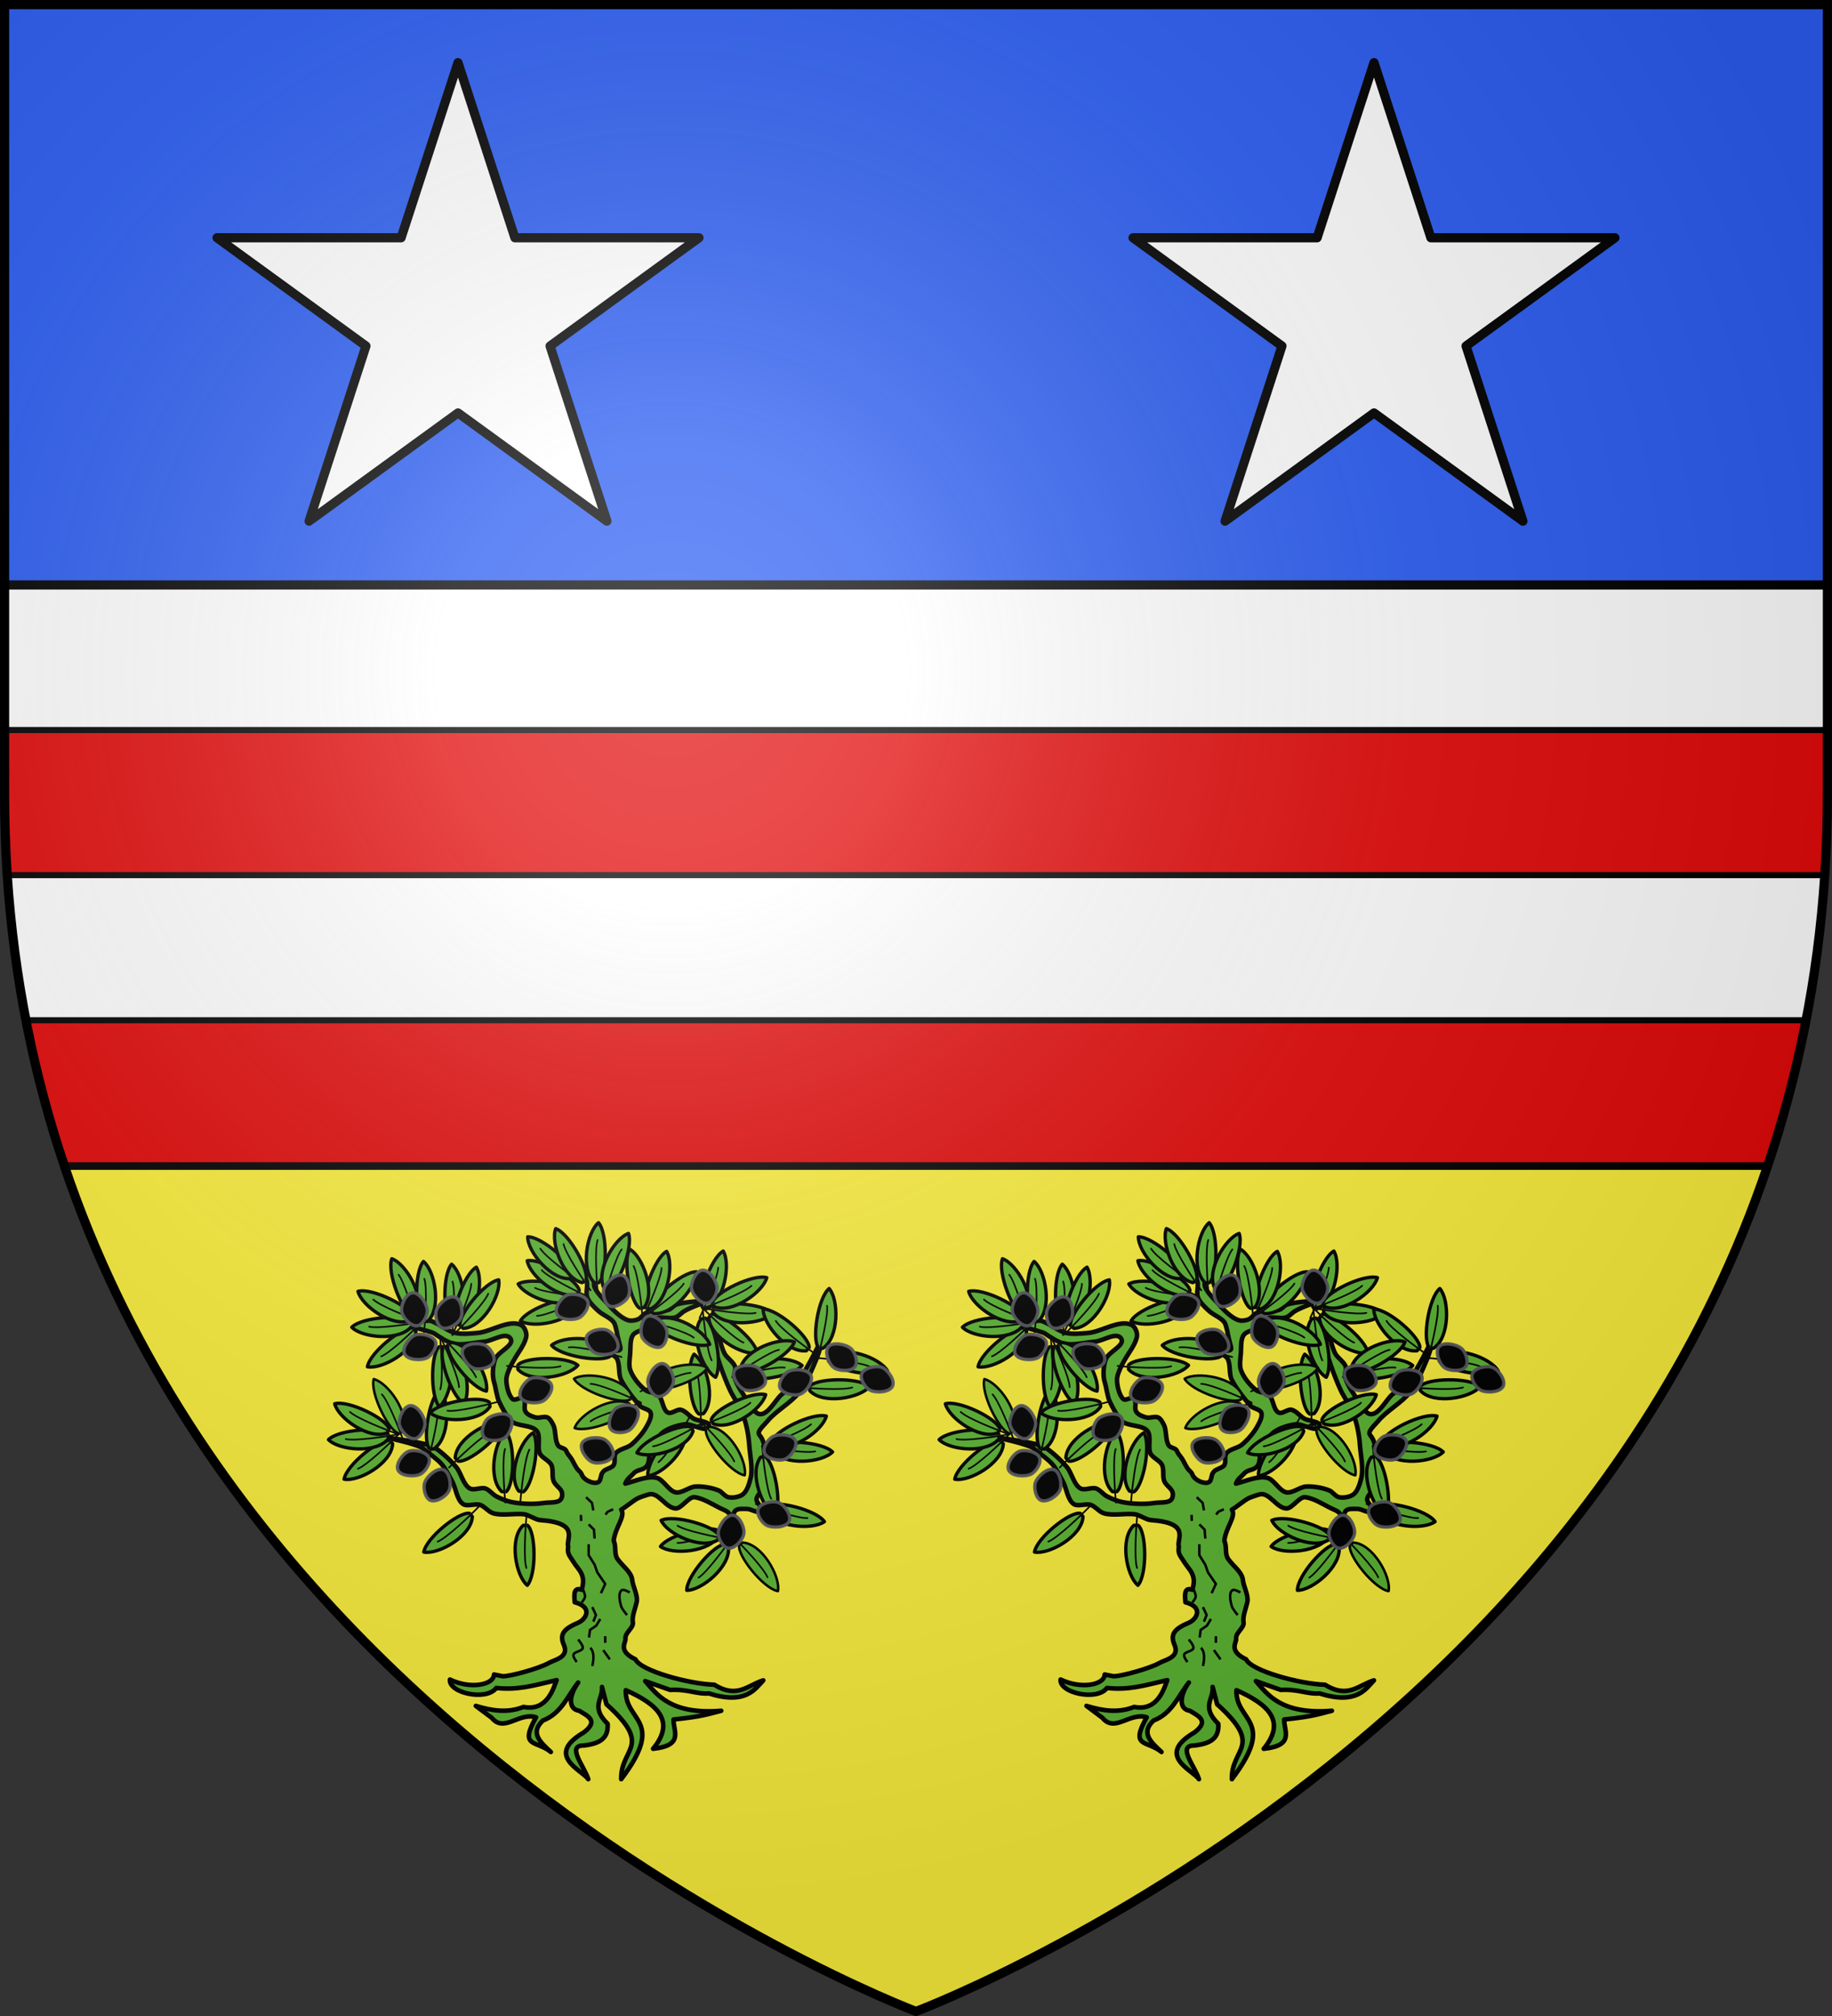 <?xml version="1.0" encoding="UTF-8" standalone="no"?>
<svg
   xmlns:dc="http://purl.org/dc/elements/1.1/"
   xmlns:cc="http://creativecommons.org/ns#"
   xmlns:rdf="http://www.w3.org/1999/02/22-rdf-syntax-ns#"
   xmlns:svg="http://www.w3.org/2000/svg"
   xmlns="http://www.w3.org/2000/svg"
   xmlns:xlink="http://www.w3.org/1999/xlink"
   xmlns:sodipodi="http://sodipodi.sourceforge.net/DTD/sodipodi-0.dtd"
   xmlns:inkscape="http://www.inkscape.org/namespaces/inkscape"
   width="600"
   height="660"
   viewBox="0 0 600 660"
   id="svg2"
   sodipodi:version="0.32"
   inkscape:version="0.46"
   sodipodi:docname="Blason_ville_fr_Villars-sur-Var-A_06.svg"
   inkscape:output_extension="org.inkscape.output.svg.inkscape"
   version="1.0">
  <rect x="0" y="0" width="600" height="660" fill="#333333" stroke="none"/>
  <sodipodi:namedview
     inkscape:window-height="977"
     inkscape:window-width="1280"
     inkscape:pageshadow="2"
     inkscape:pageopacity="0.0"
     guidetolerance="10.0"
     gridtolerance="10.0"
     objecttolerance="10.0"
     borderopacity="1.0"
     bordercolor="#666666"
     pagecolor="#ffffff"
     id="base"
     showgrid="false"
     inkscape:zoom="1.1863636"
     inkscape:cx="300"
     inkscape:cy="330"
     inkscape:window-x="-4"
     inkscape:window-y="-4"
     inkscape:current-layer="layer4"
     inkscape:object-nodes="true" />
  <defs
     id="defs4">
    <radialGradient
       id="Gradient1"
       gradientUnits="userSpaceOnUse"
       cx="-80"
       cy="-80"
       r="405">
      <stop
         style="stop-color:#fff;stop-opacity:0.31"
         offset="0"
         id="stop7" />
      <stop
         style="stop-color:#fff;stop-opacity:0.25"
         offset="0.19"
         id="stop9" />
      <stop
         style="stop-color:#6b6b6b;stop-opacity:0.125"
         offset="0.6"
         id="stop11" />
      <stop
         style="stop-color:#000;stop-opacity:0.125"
         offset="1"
         id="stop13" />
    </radialGradient>
    <clipPath
       id="shield_cut">
      <path
         id="shield"
         d="M -298.5,-298.5 L 298.5,-298.5 L 298.5,-40 C 298.5,246.31 0,358.5 0,358.5 C 0,358.5 -298.5,246.31 -298.5,-40 L -298.5,-298.5 z" />
    </clipPath>
    <radialGradient
       inkscape:collect="always"
       xlink:href="#Gradient1"
       id="radialGradient7324"
       gradientUnits="userSpaceOnUse"
       cx="-80"
       cy="-80"
       r="405" />
    <radialGradient
       inkscape:collect="always"
       xlink:href="#Gradient1"
       id="radialGradient7559"
       gradientUnits="userSpaceOnUse"
       cx="-80"
       cy="-80"
       r="405" />
  </defs>
  <g
     id="layer4"
     inkscape:label="Fond écu"
     inkscape:groupmode="layer"
     transform="translate(300,300)">
    <use
       xlink:href="#shield"
       id="use18"
       style="fill:#fcef3c"
       x="0"
       y="0"
       width="600"
       height="660" />
    <path
       style="opacity:1;fill:#2b5df2;fill-opacity:1;stroke:none;stroke-width:3;stroke-linecap:butt;stroke-linejoin:round;stroke-miterlimit:4;stroke-dasharray:none;stroke-opacity:1"
       d="M -298.5,-298.5 L -298.5,-108.5 L 298.5,-108.5 L 298.5,-298.5 L -298.5,-298.5 z"
       id="rect2512" />
    <path
       style="opacity:1;fill:#ffffff;fill-opacity:1;stroke:none;stroke-width:3;stroke-linecap:butt;stroke-linejoin:round;stroke-miterlimit:4;stroke-dasharray:none;stroke-opacity:1"
       d="M -298.5,-108.5 L -298.5,-40 C -298.5,4.66 -291.228,45.078 -278.969,81.5 L 278.969,81.5 C 291.228,45.078 298.5,4.66 298.5,-40 L 298.5,-108.5 L -298.5,-108.5 z"
       id="rect2514" />
    <path
       style="opacity:1;fill:none;fill-opacity:1;stroke:#000000;stroke-width:3;stroke-linecap:butt;stroke-linejoin:round;stroke-miterlimit:4;stroke-dasharray:none;stroke-opacity:1"
       d="M 1.5,191.5 L 598.5,191.5"
       id="path2524"
       transform="translate(-300,-300)" />
    <path
       style="opacity:1;fill:none;fill-opacity:1;stroke:#000000;stroke-width:3;stroke-linecap:butt;stroke-linejoin:round;stroke-miterlimit:4;stroke-dasharray:none;stroke-opacity:1"
       d="M 21.031,381.5 L 578.969,381.5"
       id="path2526"
       transform="translate(-300,-300)" />
    <path
       style="opacity:1;fill:#e20909;fill-opacity:1;stroke:#000000;stroke-width:2;stroke-linejoin:round;stroke-miterlimit:4;stroke-dasharray:none;stroke-opacity:1.0"
       d="M 1.5 239 L 1.5 260 C 1.5 269.004 1.803 277.839 2.375 286.5 L 597.625 286.5 C 598.197 277.839 598.5 269.004 598.5 260 L 598.5 239 L 1.5 239 z M 8.531 334 C 11.739 350.527 15.938 366.37 21.031 381.5 L 578.969 381.5 C 584.062 366.37 588.261 350.527 591.469 334 L 8.531 334 z "
       transform="translate(-300,-300)"
       id="rect6406" />
  </g>
  <g
     id="layer3"
     inkscape:label="Meubles"
     inkscape:groupmode="layer"
     transform="translate(300,300)">
    <g
       id="g12482"
       transform="matrix(0.55,0,0,0.55,-362.427,-214.493)">
      <path
         style="fill:#5ab532;fill-opacity:1;stroke:#000000;stroke-width:2.727;stroke-linejoin:round;stroke-miterlimit:4;stroke-dasharray:none;stroke-opacity:1"
         d="M 456.363,597.446 C 456.363,597.446 461.634,603.581 462.738,606.727 C 463.945,610.168 461.905,613.734 463.3,617.102 C 464.428,619.824 468.002,623.309 470.238,625.227 C 472.689,627.33 477.023,628.962 478.925,631.571 C 479.896,632.902 480.232,635.204 480.675,636.79 C 482.88,649.458 485.756,647.992 477.207,648.946 C 476.473,650.369 479.803,651.636 480.675,652.977 C 482.877,656.363 481.529,662.099 483.3,665.727 C 485.684,670.612 490.911,677.317 494.55,681.352 C 496.067,683.033 500.122,683.268 500.925,685.384 C 501.823,687.747 499.8,691.277 498.613,693.509 C 496.587,697.315 492.684,701.758 489.363,704.509 C 486.908,706.541 481.912,707.087 480.082,709.696 C 478.869,711.425 480.091,714.872 478.925,716.634 C 477.676,718.521 473.83,718.829 472.55,720.696 C 471.049,722.887 472.134,721.3 470.832,725.384 C 469.824,728.544 464.38,726.981 461.863,724.821 C 459.274,722.6 460.66,722.121 458.113,719.852 C 456.28,718.219 454.964,714.539 453.559,712.525 C 452.138,710.487 451.551,710.266 450.582,707.977 C 449.943,706.469 446.912,706.401 445.957,705.071 C 443.77,702.028 444.642,696.308 443.05,692.915 C 442.313,691.343 441.134,689.066 439.582,688.29 C 437.718,687.358 434.672,688.769 432.644,688.29 C 430.755,687.844 428.112,686.869 426.863,685.384 C 424.53,682.61 427.534,679.425 424.832,677.009 C 423.385,675.715 420.235,678.593 418.769,677.321 C 416.281,675.163 414.98,669.052 415.019,665.759 C 415.074,661.146 419.976,653.107 422.519,649.259 C 424.348,646.492 426.159,643.5 426.863,640.259 C 427.342,638.053 425.937,634.403 423.957,633.321 C 416.993,629.517 405.829,637.249 397.925,637.946 C 393.948,638.297 388.499,638.864 384.613,637.946 C 380.079,636.876 375.076,632.625 370.707,631.009 C 368.021,630.015 358.144,630.04 358.144,630.04 C 351.62,634.389 368.822,635.983 372.457,638.509 C 375.518,640.635 379.838,643.427 383.457,644.321 C 388.344,645.529 396.689,643.58 401.707,643.165 C 406.969,642.73 414.856,636.893 417.582,641.415 C 419.948,645.34 409.887,649.26 408.332,653.571 C 406.916,657.494 406.509,663.471 407.769,667.446 C 408.63,670.16 409.413,676.207 410.675,678.759 C 412.748,682.949 414.487,686.536 417.582,690.04 C 420.932,693.834 430.116,692.375 433.207,696.384 C 435.665,699.573 433.178,706.084 434.957,709.696 C 436.258,712.339 440.699,713.941 441.894,716.634 C 443.304,719.811 441.712,724.181 443.644,727.071 C 445.672,730.106 448.47,730.927 448.269,734.571 C 447.976,739.889 441.941,738.43 436.675,739.227 C 431.18,740.06 423.628,739.711 418.175,738.634 C 415.265,738.059 411.538,736.571 408.925,735.165 C 406.846,734.046 404.796,731.27 402.55,730.54 C 399.909,729.681 395.735,731.877 393.3,730.54 C 389.332,728.362 388.091,721.253 385.175,717.79 C 381.851,713.842 376.735,709.115 372.457,706.227 C 367.823,703.1 344.738,700.446 344.738,700.446 C 344.738,700.446 362.538,704.251 365.519,706.821 C 368.785,709.637 373.709,712.8 376.519,716.071 C 378.906,718.849 381.116,723.259 382.863,726.477 C 384.974,730.367 385.56,737.327 389.238,739.79 C 391.838,741.531 396.736,739.226 399.644,740.384 C 402.391,741.477 404.354,744.408 407.175,745.29 C 412.336,746.903 420.341,745.219 425.707,745.884 C 428.268,746.201 432.659,749.262 435.238,749.352 C 459.217,751.068 450.409,760.513 451.841,765.092 C 451.252,769.522 452.446,770.175 454.925,774.134 C 457.476,778.205 460.107,780.004 460.683,784.559 C 460.898,786.259 460.572,788.573 459.875,790.819 C 454.315,788.774 455.648,795.453 455.738,798.259 C 466.928,801.239 462.305,808.506 457.906,810.385 C 449.504,813.975 446.416,817.079 449.269,823.634 C 452.512,831.086 443.777,832.412 440.332,834.384 C 434.404,837.775 416.681,842.564 412.832,842.29 C 411.097,841.942 409.337,841.596 407.675,841.259 C 407.627,847.441 393.697,850.186 381.425,844.259 C 380.562,852.208 403.027,857.234 409.019,849.29 C 422.017,850.599 430.297,848.055 444.957,844.602 C 443.028,849.542 439.387,863.268 425.238,860.571 C 415.767,864.338 406.303,862.848 396.832,859.946 L 406.332,867.04 C 413.655,876.115 422.428,863.599 432.707,866.727 C 422.376,885.018 433.002,880.318 441.519,887.384 C 435.379,881.683 428.86,876.043 436.769,868.665 C 447.892,864.414 451.409,854.077 457.8,846.04 C 452.313,853.65 451.679,861.902 458.394,862.852 C 462.777,865.656 470.63,868.609 461.113,875.759 C 437.583,889.501 460.192,898.187 463.8,903.571 C 461.533,896.08 450.491,883.338 461.113,883.54 C 469.309,882.537 476.058,880.126 475.332,870.602 C 464.852,860.303 472.761,855.884 471.957,848.665 L 474.644,858.977 C 502.858,884.377 482.941,884.635 483.425,903.571 C 510.39,867.935 485.529,869.646 486.144,850.602 C 504.528,858.791 516.219,868.745 502.394,885.477 C 521.103,883.479 514.331,874.847 514.582,868.04 C 531.846,866.317 535.919,864.575 542.988,862.852 C 512.422,865.333 504.377,852.706 497.707,845.196 L 512.55,850.446 C 522.77,849.8 528.756,853.155 535.55,852.509 C 557.75,859.537 563.235,849.744 568.019,844.759 C 559.247,847.249 552.654,855.977 538.894,847.352 C 523.78,846.923 494.959,839.016 491.925,832.259 C 481.131,827.104 486.279,822.322 485.957,819.946 C 485.483,816.463 490.93,813.443 490.363,810.259 C 489.721,806.658 491.83,801.841 492.613,798.259 C 493.494,794.226 490.367,788.967 489.957,784.884 C 489.496,780.3 484.062,776.553 481.268,772.572 C 478.997,769.337 480.607,765.183 478.95,761.703 C 479.637,753.966 486.223,747.018 483.425,743.134 C 485.66,741.917 491.128,737.405 493.394,736.321 C 494.617,735.736 498.73,734.316 500.05,734.009 C 505.792,732.674 510.062,742.326 515.957,742.415 C 519.327,742.466 523.601,735.403 526.957,735.727 C 531.835,736.199 537.65,739.881 542.019,742.102 C 543.824,743.02 546.685,743.882 547.8,745.571 C 550.601,749.812 545.034,762.542 550.113,762.352 C 555.675,762.145 547.54,747.985 551.269,743.852 C 552.684,742.284 556.095,742.731 558.207,742.696 C 560.833,742.653 565.295,745.937 566.894,743.852 C 568.268,742.062 563.745,739.159 563.988,736.915 C 564.444,732.701 572.133,729.559 572.113,725.321 C 572.106,723.828 569.586,722.734 569.207,721.29 C 567.54,714.945 571.372,705.432 565.738,698.696 C 563.942,696.549 568.611,692.786 570.363,690.602 C 575.207,684.563 584.746,679.404 589.457,673.259 C 593.613,667.836 597.286,659.305 599.863,652.977 C 601.644,648.604 604.519,637.946 604.519,637.946 C 604.519,637.946 593.91,660.948 587.144,668.915 C 584.596,671.915 581.322,672.246 578.488,674.977 C 575.04,678.301 570.795,686.647 566.019,686.29 C 563.906,686.132 562.241,683.709 561.113,681.915 C 557.719,676.52 551.947,669.661 550.675,663.415 C 550.362,661.875 551.7,659.708 551.269,658.196 C 550.422,655.224 546.313,652.848 544.894,650.102 C 542.65,645.759 540.269,634.477 540.269,634.477 L 539.113,647.196 C 539.113,647.196 542.157,657.005 543.738,661.102 C 545.444,665.526 547.641,671.525 550.113,675.571 C 551.979,678.625 553.852,682.156 555.332,685.415 C 557.879,691.029 559.246,698.64 559.675,704.79 C 560.075,710.508 561.854,718.591 560.519,724.165 C 559.76,727.337 558.462,731.998 555.894,734.009 C 553.803,735.646 549.806,736.272 547.207,735.727 C 545.133,735.293 543.387,732.498 541.425,731.696 C 537.515,730.098 531.766,729.117 527.55,729.384 C 523.933,729.613 519.525,733.487 515.957,732.852 C 511.683,732.092 508.621,725.151 504.394,724.165 C 498.89,722.881 491.861,726.157 485.863,727.634 C 486.933,724.638 489.387,723.214 490.519,721.852 C 492.911,718.978 496.173,720.062 498.613,717.227 C 500.591,714.93 499.666,710.142 500.925,707.384 C 502.526,703.877 505.381,699.301 508.457,696.977 C 511.699,694.528 517.148,692.897 521.175,692.352 C 525.49,691.769 534.476,697.703 535.644,693.509 C 536.478,690.517 529.066,690.466 526.394,688.884 C 524.032,687.485 521.559,684.182 518.863,683.665 C 516.588,683.229 513.448,686.325 511.332,685.384 C 508.065,683.931 508.249,677.322 505.55,674.977 C 503.725,673.391 499.954,673.553 498.019,672.102 C 494.352,669.353 490.235,664.289 488.769,659.946 C 487.825,657.15 488.538,653.045 488.769,650.102 C 489.03,646.773 488.547,641.797 490.519,639.102 C 492.353,636.597 497.304,636.367 499.769,634.477 C 501.428,633.206 502.445,630.014 504.394,629.259 C 507.487,628.06 512.58,629.803 515.707,628.696 C 517.789,627.959 518.741,626.45 520.582,625.227 C 524.798,622.428 536.207,618.852 536.207,618.852 C 536.207,618.852 521.665,618.97 515.957,621.165 C 514.563,621.701 513.315,623.524 511.925,624.071 C 508.179,625.546 502.329,624.239 498.613,625.79 C 496.786,626.552 495.232,629.118 493.394,629.852 C 491.774,630.5 489.28,630.93 487.613,630.415 C 482.197,628.743 476.992,622.421 473.144,618.259 C 471.116,616.066 468.274,613.009 467.363,610.165 C 466.621,607.85 468.707,604.096 467.363,602.071 C 465.383,599.09 456.363,597.446 456.363,597.446 z"
         id="path9936"
         sodipodi:nodetypes="cssssccsssssssssssssssssssssssssssscsssssssssssssssssssscsssssssccssccsssccccccccccccccccccccccccccccccsssssccssssssssssssssssscsssssssccssssssssssscsssssssssssssssssscssssssssc" />
      <path
         style="fill:none;fill-opacity:1;stroke:#000000;stroke-width:1.5;stroke-linecap:butt;stroke-linejoin:round;stroke-miterlimit:4;stroke-dasharray:none;stroke-opacity:1"
         d="M 488.47,792.467 C 488.47,792.467 484.942,790.226 483.742,791.088 C 481.436,792.744 482.582,797.809 483.348,800.543 C 483.866,802.39 486.894,805.862 486.894,805.862"
         id="path10447"
         sodipodi:nodetypes="csss" />
      <path
         style="fill:none;fill-opacity:1;stroke:#000000;stroke-width:1.5;stroke-linecap:butt;stroke-linejoin:round;stroke-miterlimit:4;stroke-dasharray:none;stroke-opacity:1"
         d="M 466.801,743.614 L 466.013,739.084 L 462.468,735.735"
         id="path10449" />
      <path
         style="fill:none;fill-opacity:1;stroke:#000000;stroke-width:1.5;stroke-linecap:butt;stroke-linejoin:round;stroke-miterlimit:4;stroke-dasharray:none;stroke-opacity:1"
         d="M 467.589,760.358 L 467.195,755.039 L 464.044,751.888"
         id="path10451" />
      <path
         style="fill:none;fill-opacity:1;stroke:#000000;stroke-width:1.5;stroke-linecap:butt;stroke-linejoin:round;stroke-miterlimit:4;stroke-dasharray:none;stroke-opacity:1"
         d="M 464.044,763.707 L 464.044,770.207 L 467.589,775.92 L 469.165,780.451 L 473.893,787.345 L 471.332,792.861"
         id="path10453" />
      <path
         style="fill:none;fill-opacity:1;stroke:#000000;stroke-width:1.5;stroke-linecap:butt;stroke-linejoin:round;stroke-miterlimit:4;stroke-dasharray:none;stroke-opacity:1"
         d="M 466.21,836.197 C 467.38,831.023 467.011,827.386 465.029,825.363"
         id="path10455"
         sodipodi:nodetypes="cc" />
      <path
         style="fill:none;fill-opacity:1;stroke:#000000;stroke-width:1.5;stroke-linecap:butt;stroke-linejoin:round;stroke-miterlimit:4;stroke-dasharray:none;stroke-opacity:1"
         d="M 464.241,819.257 L 464.832,814.726 L 468.574,812.165 L 470.938,808.225"
         id="path10457" />
      <path
         style="fill:none;fill-opacity:1;stroke:#000000;stroke-width:1.5;stroke-linecap:butt;stroke-linejoin:round;stroke-miterlimit:4;stroke-dasharray:none;stroke-opacity:1"
         d="M 466.21,801.134 L 468.377,805.862 L 466.801,809.801"
         id="path10459" />
      <path
         style="fill:none;fill-opacity:1;stroke:#000000;stroke-width:1.5;stroke-linecap:butt;stroke-linejoin:round;stroke-miterlimit:4;stroke-dasharray:none;stroke-opacity:1"
         d="M 459.907,798.376 C 459.907,798.376 461.723,796.183 461.877,795.027 C 462.055,793.692 460.695,790.694 460.695,790.694"
         id="path10461"
         sodipodi:nodetypes="csc" />
      <path
         style="fill:none;fill-opacity:1;stroke:#000000;stroke-width:1.5;stroke-linecap:butt;stroke-linejoin:round;stroke-miterlimit:4;stroke-dasharray:none;stroke-opacity:1"
         d="M 456.952,833.834 C 456.952,833.834 454.612,830.879 454.982,829.5 C 455.509,827.536 460.038,827.541 460.498,825.56 C 460.893,823.86 457.74,820.439 457.74,820.439"
         id="path10463"
         sodipodi:nodetypes="csss" />
      <path
         style="fill:none;fill-opacity:1;stroke:#000000;stroke-width:1.5;stroke-linecap:butt;stroke-linejoin:round;stroke-miterlimit:4;stroke-dasharray:none;stroke-opacity:1"
         d="M 476.651,832.258 L 472.711,826.742"
         id="path10465" />
      <path
         style="fill:none;fill-opacity:1;stroke:#000000;stroke-width:1.5;stroke-linecap:butt;stroke-linejoin:round;stroke-miterlimit:4;stroke-dasharray:none;stroke-opacity:1"
         d="M 473.893,822.408 L 473.893,818.469"
         id="path10467" />
      <path
         style="fill:none;fill-opacity:1;stroke:#000000;stroke-width:1.5;stroke-linecap:butt;stroke-linejoin:round;stroke-miterlimit:4;stroke-dasharray:none;stroke-opacity:1"
         d="M 459.423,746.237 L 459.562,749.858"
         id="path10469" />
      <path
         style="fill:none;fill-opacity:1;stroke:#000000;stroke-width:1.5;stroke-linecap:butt;stroke-linejoin:round;stroke-miterlimit:4;stroke-dasharray:none;stroke-opacity:1"
         d="M 474.049,746.097 L 475.302,744.426 L 478.645,742.894"
         id="path10471" />
      <path
         sodipodi:nodetypes="cccc"
         id="path12713"
         d="M 427.501,788.178 C 420.633,782.584 416.514,760.404 425.052,752.473 L 427.605,752.464 C 432.499,756.298 433.141,781.5 427.501,788.178 z"
         style="fill:#5ab532;fill-opacity:1;fill-rule:evenodd;stroke:#000000;stroke-width:2;stroke-linecap:butt;stroke-linejoin:round;stroke-miterlimit:4;stroke-dasharray:none;stroke-opacity:1;display:inline" />
      <path
         sodipodi:nodetypes="cc"
         id="path12715"
         d="M 427.122,745.948 C 426.31,753.907 425.198,772.755 426.954,777.863"
         style="fill:#5ab532;fill-opacity:1;fill-rule:evenodd;stroke:#000000;stroke-width:1;stroke-linecap:round;stroke-linejoin:round;stroke-miterlimit:4;stroke-dasharray:none;stroke-opacity:1;display:inline" />
      <path
         style="fill:#5ab532;fill-opacity:1;fill-rule:evenodd;stroke:#000000;stroke-width:2;stroke-linecap:butt;stroke-linejoin:round;stroke-miterlimit:4;stroke-dasharray:none;stroke-opacity:1;display:inline"
         d="M 431.056,697.371 C 423.32,701.688 415.413,722.816 422.443,732.109 L 424.956,732.561 C 430.442,729.635 435.45,704.927 431.056,697.371 z"
         id="path12717"
         sodipodi:nodetypes="cccc" />
      <path
         style="fill:#5ab532;fill-opacity:1;fill-rule:evenodd;stroke:#000000;stroke-width:1;stroke-linecap:round;stroke-linejoin:round;stroke-miterlimit:4;stroke-dasharray:none;stroke-opacity:1;display:inline"
         d="M 423.349,738.894 C 423.931,730.914 426.11,712.16 428.725,707.435"
         id="path12719"
         sodipodi:nodetypes="cc" />
      <path
         style="fill:#5ab532;fill-opacity:1;fill-rule:evenodd;stroke:#000000;stroke-width:2;stroke-linecap:butt;stroke-linejoin:round;stroke-miterlimit:4;stroke-dasharray:none;stroke-opacity:1;display:inline"
         d="M 375.482,671.48 C 381.275,678.182 381.479,700.74 371.695,707.068 L 369.178,706.634 C 365.025,702.008 368.769,677.077 375.482,671.48 z"
         id="path12721"
         sodipodi:nodetypes="cccc" />
      <path
         style="fill:#5ab532;fill-opacity:1;fill-rule:evenodd;stroke:#000000;stroke-width:1;stroke-linecap:round;stroke-linejoin:round;stroke-miterlimit:4;stroke-dasharray:none;stroke-opacity:1;display:inline"
         d="M 368.523,713.134 C 370.705,705.437 375.072,687.068 374.23,681.733"
         id="path12723"
         sodipodi:nodetypes="cc" />
      <path
         style="fill:#5ab532;fill-opacity:1;fill-rule:evenodd;stroke:#000000;stroke-width:1.5;stroke-linecap:butt;stroke-linejoin:round;stroke-miterlimit:4;stroke-dasharray:none;stroke-opacity:1;display:inline"
         d="M 336.048,665.411 C 344.637,667.578 357.743,685.94 353.358,696.736 L 351.047,697.823 C 344.992,696.417 333.759,673.847 336.048,665.411 z"
         id="path12725"
         sodipodi:nodetypes="cccc" />
      <path
         style="fill:#5ab532;fill-opacity:1;fill-rule:evenodd;stroke:#000000;stroke-width:1;stroke-linecap:round;stroke-linejoin:round;stroke-miterlimit:4;stroke-dasharray:none;stroke-opacity:1;display:inline"
         d="M 354.239,703.525 C 351.611,695.968 344.653,678.416 340.904,674.529"
         id="path12727"
         sodipodi:nodetypes="cc" />
      <path
         style="fill:#5ab532;fill-opacity:1;fill-rule:evenodd;stroke:#000000;stroke-width:2;stroke-linecap:butt;stroke-linejoin:round;stroke-miterlimit:4;stroke-dasharray:none;stroke-opacity:1;display:inline"
         d="M 522.44,791.148 C 531.298,791.278 548.709,776.934 547.268,765.371 L 545.317,763.723 C 539.104,763.514 522.412,782.408 522.44,791.148 z"
         id="path12729"
         sodipodi:nodetypes="cccc" />
      <path
         style="fill:#5ab532;fill-opacity:1;fill-rule:evenodd;stroke:#000000;stroke-width:1;stroke-linecap:round;stroke-linejoin:round;stroke-miterlimit:4;stroke-dasharray:none;stroke-opacity:1;display:inline"
         d="M 549.876,759.042 C 545.382,765.661 534.118,780.814 529.49,783.598"
         id="path12731"
         sodipodi:nodetypes="cc" />
      <path
         style="fill:#5ab532;fill-opacity:1;fill-rule:evenodd;stroke:#000000;stroke-width:1.5;stroke-linecap:butt;stroke-linejoin:round;stroke-miterlimit:4;stroke-dasharray:none;stroke-opacity:1;display:inline"
         d="M 576.73,791.636 C 578.396,782.935 567.294,763.297 555.656,762.709 L 553.694,764.344 C 552.409,770.426 568.118,790.145 576.73,791.636 z"
         id="path12733"
         sodipodi:nodetypes="cccc" />
      <path
         style="fill:#5ab532;fill-opacity:1;fill-rule:evenodd;stroke:#000000;stroke-width:1;stroke-linecap:round;stroke-linejoin:round;stroke-miterlimit:4;stroke-dasharray:none;stroke-opacity:1;display:inline"
         d="M 549.875,759.042 C 555.614,764.617 568.581,778.341 570.519,783.382"
         id="path12735"
         sodipodi:nodetypes="cc" />
      <g
         id="g12737"
         transform="matrix(0.545,-0.839,-0.839,-0.545,343.193,1801.142)"
         inkscape:tile-x0="941.99201"
         inkscape:tile-y0="391.31953">
        <path
           style="fill:#5ab532;fill-opacity:1;fill-rule:evenodd;stroke:#000000;stroke-width:2;stroke-linecap:butt;stroke-linejoin:round;stroke-miterlimit:4;stroke-dasharray:none;stroke-opacity:1;display:inline"
           d="M 957.525,426.995 C 957.086,418.147 970.813,400.245 982.42,401.283 L 984.135,403.174 C 984.561,409.377 966.261,426.717 957.525,426.995 z"
           id="path12126"
           sodipodi:nodetypes="cccc" />
        <path
           style="fill:#5ab532;fill-opacity:1;fill-rule:evenodd;stroke:#000000;stroke-width:1;stroke-linecap:round;stroke-linejoin:round;stroke-miterlimit:4;stroke-dasharray:none;stroke-opacity:1;display:inline"
           d="M 988.654,398.455 C 982.196,403.178 967.445,414.963 964.824,419.686"
           id="path12128"
           sodipodi:nodetypes="cc" />
      </g>
      <g
         inkscape:tile-y0="391.31953"
         inkscape:tile-x0="941.99201"
         transform="matrix(0.891,-0.454,-0.454,-0.891,-152.12,1564.68)"
         id="g12741">
        <path
           sodipodi:nodetypes="cccc"
           id="path12132"
           d="M 957.525,426.995 C 957.086,418.147 970.813,400.245 982.42,401.283 L 984.135,403.174 C 984.561,409.377 966.261,426.717 957.525,426.995 z"
           style="fill:#5ab532;fill-opacity:1;fill-rule:evenodd;stroke:#000000;stroke-width:2;stroke-linecap:butt;stroke-linejoin:round;stroke-miterlimit:4;stroke-dasharray:none;stroke-opacity:1;display:inline" />
        <path
           sodipodi:nodetypes="cc"
           id="path12134"
           d="M 988.654,398.455 C 982.196,403.178 967.445,414.963 964.824,419.686"
           style="fill:#5ab532;fill-opacity:1;fill-rule:evenodd;stroke:#000000;stroke-width:1;stroke-linecap:round;stroke-linejoin:round;stroke-miterlimit:4;stroke-dasharray:none;stroke-opacity:1;display:inline" />
      </g>
      <g
         id="g12745"
         transform="matrix(-0.545,-0.839,0.839,-0.545,768.042,1786.353)"
         inkscape:tile-x0="941.99201"
         inkscape:tile-y0="391.31953">
        <path
           style="fill:#5ab532;fill-opacity:1;fill-rule:evenodd;stroke:#000000;stroke-width:2;stroke-linecap:butt;stroke-linejoin:round;stroke-miterlimit:4;stroke-dasharray:none;stroke-opacity:1;display:inline"
           d="M 957.525,426.995 C 957.086,418.147 970.813,400.245 982.42,401.283 L 984.135,403.174 C 984.561,409.377 966.261,426.717 957.525,426.995 z"
           id="path12138"
           sodipodi:nodetypes="cccc" />
        <path
           style="fill:#5ab532;fill-opacity:1;fill-rule:evenodd;stroke:#000000;stroke-width:1;stroke-linecap:round;stroke-linejoin:round;stroke-miterlimit:4;stroke-dasharray:none;stroke-opacity:1;display:inline"
           d="M 988.654,398.455 C 982.196,403.178 967.445,414.963 964.824,419.686"
           id="path12140"
           sodipodi:nodetypes="cc" />
      </g>
      <path
         style="fill:#5ab532;fill-opacity:1;fill-rule:evenodd;stroke:#000000;stroke-width:1.5;stroke-linecap:butt;stroke-linejoin:round;stroke-miterlimit:4;stroke-dasharray:none;stroke-opacity:1;display:inline"
         d="M 556.948,722.697 C 558.614,713.996 547.512,694.358 535.874,693.77 L 533.912,695.404 C 532.627,701.487 548.336,721.206 556.948,722.697 z"
         id="path12749"
         sodipodi:nodetypes="cccc" />
      <path
         style="fill:#5ab532;fill-opacity:1;fill-rule:evenodd;stroke:#000000;stroke-width:1;stroke-linecap:round;stroke-linejoin:round;stroke-miterlimit:4;stroke-dasharray:none;stroke-opacity:1;display:inline"
         d="M 530.094,690.102 C 535.832,695.678 548.799,709.402 550.737,714.443"
         id="path12751"
         sodipodi:nodetypes="cc" />
      <g
         id="g12753"
         transform="matrix(-0.602,0.799,-0.799,-0.602,1444.385,142.61)"
         inkscape:tile-x0="941.99201"
         inkscape:tile-y0="391.31953">
        <path
           style="fill:#5ab532;fill-opacity:1;fill-rule:evenodd;stroke:#000000;stroke-width:2;stroke-linecap:butt;stroke-linejoin:round;stroke-miterlimit:4;stroke-dasharray:none;stroke-opacity:1;display:inline"
           d="M 957.525,426.995 C 957.086,418.147 970.813,400.245 982.42,401.283 L 984.135,403.174 C 984.561,409.377 966.261,426.717 957.525,426.995 z"
           id="path12144"
           sodipodi:nodetypes="cccc" />
        <path
           style="fill:#5ab532;fill-opacity:1;fill-rule:evenodd;stroke:#000000;stroke-width:1;stroke-linecap:round;stroke-linejoin:round;stroke-miterlimit:4;stroke-dasharray:none;stroke-opacity:1;display:inline"
           d="M 988.654,398.455 C 982.196,403.178 967.445,414.963 964.824,419.686"
           id="path12146"
           sodipodi:nodetypes="cc" />
      </g>
      <g
         inkscape:tile-y0="391.31953"
         inkscape:tile-x0="941.99201"
         transform="matrix(-0.122,-0.993,-0.993,0.122,1040.077,1621.733)"
         id="g12757">
        <path
           sodipodi:nodetypes="cccc"
           id="path12150"
           d="M 957.525,426.995 C 957.086,418.147 970.813,400.245 982.42,401.283 L 984.135,403.174 C 984.561,409.377 966.261,426.717 957.525,426.995 z"
           style="fill:#5ab532;fill-opacity:1;fill-rule:evenodd;stroke:#000000;stroke-width:2;stroke-linecap:butt;stroke-linejoin:round;stroke-miterlimit:4;stroke-dasharray:none;stroke-opacity:1;display:inline" />
        <path
           sodipodi:nodetypes="cc"
           id="path12152"
           d="M 988.654,398.455 C 982.196,403.178 967.445,414.963 964.824,419.686"
           style="fill:#5ab532;fill-opacity:1;fill-rule:evenodd;stroke:#000000;stroke-width:1;stroke-linecap:round;stroke-linejoin:round;stroke-miterlimit:4;stroke-dasharray:none;stroke-opacity:1;display:inline" />
      </g>
      <g
         id="g12761"
         transform="matrix(0.391,-0.921,-0.921,-0.391,511.66,1758.138)"
         inkscape:tile-x0="941.99201"
         inkscape:tile-y0="391.31953">
        <path
           style="fill:#5ab532;fill-opacity:1;fill-rule:evenodd;stroke:#000000;stroke-width:2;stroke-linecap:butt;stroke-linejoin:round;stroke-miterlimit:4;stroke-dasharray:none;stroke-opacity:1;display:inline"
           d="M 957.525,426.995 C 957.086,418.147 970.813,400.245 982.42,401.283 L 984.135,403.174 C 984.561,409.377 966.261,426.717 957.525,426.995 z"
           id="path12156"
           sodipodi:nodetypes="cccc" />
        <path
           style="fill:#5ab532;fill-opacity:1;fill-rule:evenodd;stroke:#000000;stroke-width:1;stroke-linecap:round;stroke-linejoin:round;stroke-miterlimit:4;stroke-dasharray:none;stroke-opacity:1;display:inline"
           d="M 988.654,398.455 C 982.196,403.178 967.445,414.963 964.824,419.686"
           id="path12158"
           sodipodi:nodetypes="cc" />
      </g>
      <g
         inkscape:tile-y0="391.31953"
         inkscape:tile-x0="941.99201"
         transform="matrix(-0.956,-0.292,0.292,-0.956,1360.135,1362.487)"
         id="g12765">
        <path
           sodipodi:nodetypes="cccc"
           id="path12162"
           d="M 957.525,426.995 C 957.086,418.147 970.813,400.245 982.42,401.283 L 984.135,403.174 C 984.561,409.377 966.261,426.717 957.525,426.995 z"
           style="fill:#5ab532;fill-opacity:1;fill-rule:evenodd;stroke:#000000;stroke-width:2;stroke-linecap:butt;stroke-linejoin:round;stroke-miterlimit:4;stroke-dasharray:none;stroke-opacity:1;display:inline" />
        <path
           sodipodi:nodetypes="cc"
           id="path12164"
           d="M 988.654,398.455 C 982.196,403.178 967.445,414.963 964.824,419.686"
           style="fill:#5ab532;fill-opacity:1;fill-rule:evenodd;stroke:#000000;stroke-width:1;stroke-linecap:round;stroke-linejoin:round;stroke-miterlimit:4;stroke-dasharray:none;stroke-opacity:1;display:inline" />
      </g>
      <path
         style="fill:#5ab532;fill-opacity:1;fill-rule:evenodd;stroke:#000000;stroke-width:2;stroke-linecap:butt;stroke-linejoin:round;stroke-miterlimit:4;stroke-dasharray:none;stroke-opacity:1;display:inline"
         d="M 575.032,746.675 C 567.296,742.359 559.389,721.231 566.419,711.937 L 568.932,711.485 C 574.417,714.411 579.426,739.12 575.032,746.675 z"
         id="path12769"
         sodipodi:nodetypes="cccc" />
      <path
         style="fill:#5ab532;fill-opacity:1;fill-rule:evenodd;stroke:#000000;stroke-width:1;stroke-linecap:round;stroke-linejoin:round;stroke-miterlimit:4;stroke-dasharray:none;stroke-opacity:1;display:inline"
         d="M 567.325,705.152 C 567.907,713.132 570.085,731.886 572.701,736.612"
         id="path12771"
         sodipodi:nodetypes="cc" />
      <g
         inkscape:tile-y0="391.31953"
         inkscape:tile-x0="941.99201"
         transform="matrix(-0.682,-0.731,0.731,-0.682,950.174,1699.954)"
         id="g12773">
        <path
           sodipodi:nodetypes="cccc"
           id="path12168"
           d="M 957.525,426.995 C 957.086,418.147 970.813,400.245 982.42,401.283 L 984.135,403.174 C 984.561,409.377 966.261,426.717 957.525,426.995 z"
           style="fill:#5ab532;fill-opacity:1;fill-rule:evenodd;stroke:#000000;stroke-width:2;stroke-linecap:butt;stroke-linejoin:round;stroke-miterlimit:4;stroke-dasharray:none;stroke-opacity:1;display:inline" />
        <path
           sodipodi:nodetypes="cc"
           id="path12170"
           d="M 988.654,398.455 C 982.196,403.178 967.445,414.963 964.824,419.686"
           style="fill:#5ab532;fill-opacity:1;fill-rule:evenodd;stroke:#000000;stroke-width:1;stroke-linecap:round;stroke-linejoin:round;stroke-miterlimit:4;stroke-dasharray:none;stroke-opacity:1;display:inline" />
      </g>
      <g
         id="g12777"
         transform="matrix(-0.956,-0.292,0.292,-0.956,1396.283,1375.252)"
         inkscape:tile-x0="941.99201"
         inkscape:tile-y0="391.31953">
        <path
           style="fill:#5ab532;fill-opacity:1;fill-rule:evenodd;stroke:#000000;stroke-width:2;stroke-linecap:butt;stroke-linejoin:round;stroke-miterlimit:4;stroke-dasharray:none;stroke-opacity:1;display:inline"
           d="M 957.525,426.995 C 957.086,418.147 970.813,400.245 982.42,401.283 L 984.135,403.174 C 984.561,409.377 966.261,426.717 957.525,426.995 z"
           id="path12174"
           sodipodi:nodetypes="cccc" />
        <path
           style="fill:#5ab532;fill-opacity:1;fill-rule:evenodd;stroke:#000000;stroke-width:1;stroke-linecap:round;stroke-linejoin:round;stroke-miterlimit:4;stroke-dasharray:none;stroke-opacity:1;display:inline"
           d="M 988.654,398.455 C 982.196,403.178 967.445,414.963 964.824,419.686"
           id="path12176"
           sodipodi:nodetypes="cc" />
      </g>
      <g
         inkscape:tile-y0="391.31953"
         inkscape:tile-x0="941.99201"
         transform="matrix(0.139,-0.99,-0.99,-0.139,621.917,1665.405)"
         id="g12781">
        <path
           sodipodi:nodetypes="cccc"
           id="path12180"
           d="M 957.525,426.995 C 957.086,418.147 970.813,400.245 982.42,401.283 L 984.135,403.174 C 984.561,409.377 966.261,426.717 957.525,426.995 z"
           style="fill:#5ab532;fill-opacity:1;fill-rule:evenodd;stroke:#000000;stroke-width:2;stroke-linecap:butt;stroke-linejoin:round;stroke-miterlimit:4;stroke-dasharray:none;stroke-opacity:1;display:inline" />
        <path
           sodipodi:nodetypes="cc"
           id="path12182"
           d="M 988.654,398.455 C 982.196,403.178 967.445,414.963 964.824,419.686"
           style="fill:#5ab532;fill-opacity:1;fill-rule:evenodd;stroke:#000000;stroke-width:1;stroke-linecap:round;stroke-linejoin:round;stroke-miterlimit:4;stroke-dasharray:none;stroke-opacity:1;display:inline" />
      </g>
      <g
         id="g12785"
         transform="matrix(0.682,-0.731,-0.731,-0.682,-17.916,1625.72)"
         inkscape:tile-x0="941.99201"
         inkscape:tile-y0="391.31953">
        <path
           style="fill:#5ab532;fill-opacity:1;fill-rule:evenodd;stroke:#000000;stroke-width:2;stroke-linecap:butt;stroke-linejoin:round;stroke-miterlimit:4;stroke-dasharray:none;stroke-opacity:1;display:inline"
           d="M 957.525,426.995 C 957.086,418.147 970.813,400.245 982.42,401.283 L 984.135,403.174 C 984.561,409.377 966.261,426.717 957.525,426.995 z"
           id="path12186"
           sodipodi:nodetypes="cccc" />
        <path
           style="fill:#5ab532;fill-opacity:1;fill-rule:evenodd;stroke:#000000;stroke-width:1;stroke-linecap:round;stroke-linejoin:round;stroke-miterlimit:4;stroke-dasharray:none;stroke-opacity:1;display:inline"
           d="M 988.654,398.455 C 982.196,403.178 967.445,414.963 964.824,419.686"
           id="path12188"
           sodipodi:nodetypes="cc" />
      </g>
      <g
         inkscape:tile-y0="391.31953"
         inkscape:tile-x0="941.99201"
         transform="matrix(0.956,-0.292,-0.292,-0.956,-464.025,1301.017)"
         id="g12789">
        <path
           sodipodi:nodetypes="cccc"
           id="path12192"
           d="M 957.525,426.995 C 957.086,418.147 970.813,400.245 982.42,401.283 L 984.135,403.174 C 984.561,409.377 966.261,426.717 957.525,426.995 z"
           style="fill:#5ab532;fill-opacity:1;fill-rule:evenodd;stroke:#000000;stroke-width:2;stroke-linecap:butt;stroke-linejoin:round;stroke-miterlimit:4;stroke-dasharray:none;stroke-opacity:1;display:inline" />
        <path
           sodipodi:nodetypes="cc"
           id="path12194"
           d="M 988.654,398.455 C 982.196,403.178 967.445,414.963 964.824,419.686"
           style="fill:#5ab532;fill-opacity:1;fill-rule:evenodd;stroke:#000000;stroke-width:1;stroke-linecap:round;stroke-linejoin:round;stroke-miterlimit:4;stroke-dasharray:none;stroke-opacity:1;display:inline" />
      </g>
      <path
         style="fill:#5ab532;fill-opacity:1;fill-rule:evenodd;stroke:#000000;stroke-width:2;stroke-linecap:butt;stroke-linejoin:round;stroke-miterlimit:4;stroke-dasharray:none;stroke-opacity:1;display:inline"
         d="M 544.156,589.209 C 548.697,596.815 544.981,619.066 534.246,623.599 L 531.844,622.734 C 528.556,617.458 536.573,593.555 544.156,589.209 z"
         id="path12793"
         sodipodi:nodetypes="cccc" />
      <path
         style="fill:#5ab532;fill-opacity:1;fill-rule:evenodd;stroke:#000000;stroke-width:1;stroke-linecap:round;stroke-linejoin:round;stroke-miterlimit:4;stroke-dasharray:none;stroke-opacity:1;display:inline"
         d="M 530.069,629.022 C 533.555,621.821 541.045,604.49 541.143,599.09"
         id="path12795"
         sodipodi:nodetypes="cc" />
      <path
         style="fill:#5ab532;fill-opacity:1;fill-rule:evenodd;stroke:#000000;stroke-width:2;stroke-linecap:butt;stroke-linejoin:round;stroke-miterlimit:4;stroke-dasharray:none;stroke-opacity:1;display:inline"
         d="M 414.786,696.713 C 407.917,702.308 403.799,724.488 412.336,732.419 L 414.89,732.428 C 419.783,728.594 420.425,703.391 414.786,696.713 z"
         id="path12797"
         sodipodi:nodetypes="cccc" />
      <path
         style="fill:#5ab532;fill-opacity:1;fill-rule:evenodd;stroke:#000000;stroke-width:1;stroke-linecap:round;stroke-linejoin:round;stroke-miterlimit:4;stroke-dasharray:none;stroke-opacity:1;display:inline"
         d="M 414.407,738.944 C 413.594,730.984 412.483,712.136 414.238,707.029"
         id="path12799"
         sodipodi:nodetypes="cc" />
      <g
         inkscape:tile-y0="391.31953"
         inkscape:tile-x0="941.99201"
         transform="matrix(0.53,-0.848,0.848,0.53,-329.973,1250.011)"
         id="g12801">
        <path
           sodipodi:nodetypes="cccc"
           id="path12198"
           d="M 957.525,426.995 C 957.086,418.147 970.813,400.245 982.42,401.283 L 984.135,403.174 C 984.561,409.377 966.261,426.717 957.525,426.995 z"
           style="fill:#5ab532;fill-opacity:1;fill-rule:evenodd;stroke:#000000;stroke-width:2;stroke-linecap:butt;stroke-linejoin:round;stroke-miterlimit:4;stroke-dasharray:none;stroke-opacity:1;display:inline" />
        <path
           sodipodi:nodetypes="cc"
           id="path12200"
           d="M 988.654,398.455 C 982.196,403.178 967.445,414.963 964.824,419.686"
           style="fill:#5ab532;fill-opacity:1;fill-rule:evenodd;stroke:#000000;stroke-width:1;stroke-linecap:round;stroke-linejoin:round;stroke-miterlimit:4;stroke-dasharray:none;stroke-opacity:1;display:inline" />
      </g>
      <g
         id="g12805"
         transform="matrix(-0.139,-0.99,0.99,-0.139,274.86,1657.221)"
         inkscape:tile-x0="941.99201"
         inkscape:tile-y0="391.31953">
        <path
           style="fill:#5ab532;fill-opacity:1;fill-rule:evenodd;stroke:#000000;stroke-width:2;stroke-linecap:butt;stroke-linejoin:round;stroke-miterlimit:4;stroke-dasharray:none;stroke-opacity:1;display:inline"
           d="M 957.525,426.995 C 957.086,418.147 970.813,400.245 982.42,401.283 L 984.135,403.174 C 984.561,409.377 966.261,426.717 957.525,426.995 z"
           id="path12204"
           sodipodi:nodetypes="cccc" />
        <path
           style="fill:#5ab532;fill-opacity:1;fill-rule:evenodd;stroke:#000000;stroke-width:1;stroke-linecap:round;stroke-linejoin:round;stroke-miterlimit:4;stroke-dasharray:none;stroke-opacity:1;display:inline"
           d="M 988.654,398.455 C 982.196,403.178 967.445,414.963 964.824,419.686"
           id="path12206"
           sodipodi:nodetypes="cc" />
      </g>
      <g
         inkscape:tile-y0="391.31953"
         inkscape:tile-x0="941.99201"
         transform="matrix(-0.682,-0.731,0.731,-0.682,914.692,1617.536)"
         id="g12809">
        <path
           sodipodi:nodetypes="cccc"
           id="path12210"
           d="M 957.525,426.995 C 957.086,418.147 970.813,400.245 982.42,401.283 L 984.135,403.174 C 984.561,409.377 966.261,426.717 957.525,426.995 z"
           style="fill:#5ab532;fill-opacity:1;fill-rule:evenodd;stroke:#000000;stroke-width:2;stroke-linecap:butt;stroke-linejoin:round;stroke-miterlimit:4;stroke-dasharray:none;stroke-opacity:1;display:inline" />
        <path
           sodipodi:nodetypes="cc"
           id="path12212"
           d="M 988.654,398.455 C 982.196,403.178 967.445,414.963 964.824,419.686"
           style="fill:#5ab532;fill-opacity:1;fill-rule:evenodd;stroke:#000000;stroke-width:1;stroke-linecap:round;stroke-linejoin:round;stroke-miterlimit:4;stroke-dasharray:none;stroke-opacity:1;display:inline" />
      </g>
      <g
         id="g12813"
         transform="matrix(-0.956,-0.292,0.292,-0.956,1360.801,1292.834)"
         inkscape:tile-x0="941.99201"
         inkscape:tile-y0="391.31953">
        <path
           style="fill:#5ab532;fill-opacity:1;fill-rule:evenodd;stroke:#000000;stroke-width:2;stroke-linecap:butt;stroke-linejoin:round;stroke-miterlimit:4;stroke-dasharray:none;stroke-opacity:1;display:inline"
           d="M 957.525,426.995 C 957.086,418.147 970.813,400.245 982.42,401.283 L 984.135,403.174 C 984.561,409.377 966.261,426.717 957.525,426.995 z"
           id="path12216"
           sodipodi:nodetypes="cccc" />
        <path
           style="fill:#5ab532;fill-opacity:1;fill-rule:evenodd;stroke:#000000;stroke-width:1;stroke-linecap:round;stroke-linejoin:round;stroke-miterlimit:4;stroke-dasharray:none;stroke-opacity:1;display:inline"
           d="M 988.654,398.455 C 982.196,403.178 967.445,414.963 964.824,419.686"
           id="path12218"
           sodipodi:nodetypes="cc" />
      </g>
      <g
         id="g12817"
         transform="matrix(-0.848,0.53,0.53,0.848,1227.691,-208.988)"
         inkscape:tile-x0="941.99201"
         inkscape:tile-y0="391.31953">
        <path
           style="fill:#5ab532;fill-opacity:1;fill-rule:evenodd;stroke:#000000;stroke-width:2;stroke-linecap:butt;stroke-linejoin:round;stroke-miterlimit:4;stroke-dasharray:none;stroke-opacity:1;display:inline"
           d="M 957.525,426.995 C 957.086,418.147 970.813,400.245 982.42,401.283 L 984.135,403.174 C 984.561,409.377 966.261,426.717 957.525,426.995 z"
           id="path12222"
           sodipodi:nodetypes="cccc" />
        <path
           style="fill:#5ab532;fill-opacity:1;fill-rule:evenodd;stroke:#000000;stroke-width:1;stroke-linecap:round;stroke-linejoin:round;stroke-miterlimit:4;stroke-dasharray:none;stroke-opacity:1;display:inline"
           d="M 988.654,398.455 C 982.196,403.178 967.445,414.963 964.824,419.686"
           id="path12224"
           sodipodi:nodetypes="cc" />
      </g>
      <g
         id="g12821"
         transform="matrix(0.999,-3.4899739e-2,-3.4899739e-2,-0.999,-373.732,1083.732)"
         inkscape:tile-x0="941.99201"
         inkscape:tile-y0="391.31953">
        <path
           style="fill:#5ab532;fill-opacity:1;fill-rule:evenodd;stroke:#000000;stroke-width:2;stroke-linecap:butt;stroke-linejoin:round;stroke-miterlimit:4;stroke-dasharray:none;stroke-opacity:1;display:inline"
           d="M 957.525,426.995 C 957.086,418.147 970.813,400.245 982.42,401.283 L 984.135,403.174 C 984.561,409.377 966.261,426.717 957.525,426.995 z"
           id="path12228"
           sodipodi:nodetypes="cccc" />
        <path
           style="fill:#5ab532;fill-opacity:1;fill-rule:evenodd;stroke:#000000;stroke-width:1;stroke-linecap:round;stroke-linejoin:round;stroke-miterlimit:4;stroke-dasharray:none;stroke-opacity:1;display:inline"
           d="M 988.654,398.455 C 982.196,403.178 967.445,414.963 964.824,419.686"
           id="path12230"
           sodipodi:nodetypes="cc" />
      </g>
      <g
         id="g12825"
         transform="matrix(-0.788,0.616,-0.616,-0.788,1624.798,358.139)"
         inkscape:tile-x0="941.99201"
         inkscape:tile-y0="391.31953">
        <path
           style="fill:#5ab532;fill-opacity:1;fill-rule:evenodd;stroke:#000000;stroke-width:2;stroke-linecap:butt;stroke-linejoin:round;stroke-miterlimit:4;stroke-dasharray:none;stroke-opacity:1;display:inline"
           d="M 957.525,426.995 C 957.086,418.147 970.813,400.245 982.42,401.283 L 984.135,403.174 C 984.561,409.377 966.261,426.717 957.525,426.995 z"
           id="path12234"
           sodipodi:nodetypes="cccc" />
        <path
           style="fill:#5ab532;fill-opacity:1;fill-rule:evenodd;stroke:#000000;stroke-width:1;stroke-linecap:round;stroke-linejoin:round;stroke-miterlimit:4;stroke-dasharray:none;stroke-opacity:1;display:inline"
           d="M 988.654,398.455 C 982.196,403.178 967.445,414.963 964.824,419.686"
           id="path12236"
           sodipodi:nodetypes="cc" />
      </g>
      <g
         inkscape:tile-y0="391.31953"
         inkscape:tile-x0="941.99201"
         transform="matrix(0.139,-0.99,-0.99,-0.139,608.031,1732.31)"
         id="g12829">
        <path
           sodipodi:nodetypes="cccc"
           id="path12240"
           d="M 957.525,426.995 C 957.086,418.147 970.813,400.245 982.42,401.283 L 984.135,403.174 C 984.561,409.377 966.261,426.717 957.525,426.995 z"
           style="fill:#5ab532;fill-opacity:1;fill-rule:evenodd;stroke:#000000;stroke-width:2;stroke-linecap:butt;stroke-linejoin:round;stroke-miterlimit:4;stroke-dasharray:none;stroke-opacity:1;display:inline" />
        <path
           sodipodi:nodetypes="cc"
           id="path12242"
           d="M 988.654,398.455 C 982.196,403.178 967.445,414.963 964.824,419.686"
           style="fill:#5ab532;fill-opacity:1;fill-rule:evenodd;stroke:#000000;stroke-width:1;stroke-linecap:round;stroke-linejoin:round;stroke-miterlimit:4;stroke-dasharray:none;stroke-opacity:1;display:inline" />
      </g>
      <g
         id="g12833"
         transform="matrix(0.682,-0.731,-0.731,-0.682,-31.801,1692.625)"
         inkscape:tile-x0="941.99201"
         inkscape:tile-y0="391.31953">
        <path
           style="fill:#5ab532;fill-opacity:1;fill-rule:evenodd;stroke:#000000;stroke-width:2;stroke-linecap:butt;stroke-linejoin:round;stroke-miterlimit:4;stroke-dasharray:none;stroke-opacity:1;display:inline"
           d="M 957.525,426.995 C 957.086,418.147 970.813,400.245 982.42,401.283 L 984.135,403.174 C 984.561,409.377 966.261,426.717 957.525,426.995 z"
           id="path12246"
           sodipodi:nodetypes="cccc" />
        <path
           style="fill:#5ab532;fill-opacity:1;fill-rule:evenodd;stroke:#000000;stroke-width:1;stroke-linecap:round;stroke-linejoin:round;stroke-miterlimit:4;stroke-dasharray:none;stroke-opacity:1;display:inline"
           d="M 988.654,398.455 C 982.196,403.178 967.445,414.963 964.824,419.686"
           id="path12248"
           sodipodi:nodetypes="cc" />
      </g>
      <g
         inkscape:tile-y0="391.31953"
         inkscape:tile-x0="941.99201"
         transform="matrix(0.956,-0.292,-0.292,-0.956,-477.91,1367.923)"
         id="g12837">
        <path
           sodipodi:nodetypes="cccc"
           id="path12252"
           d="M 957.525,426.995 C 957.086,418.147 970.813,400.245 982.42,401.283 L 984.135,403.174 C 984.561,409.377 966.261,426.717 957.525,426.995 z"
           style="fill:#5ab532;fill-opacity:1;fill-rule:evenodd;stroke:#000000;stroke-width:2;stroke-linecap:butt;stroke-linejoin:round;stroke-miterlimit:4;stroke-dasharray:none;stroke-opacity:1;display:inline" />
        <path
           sodipodi:nodetypes="cc"
           id="path12254"
           d="M 988.654,398.455 C 982.196,403.178 967.445,414.963 964.824,419.686"
           style="fill:#5ab532;fill-opacity:1;fill-rule:evenodd;stroke:#000000;stroke-width:1;stroke-linecap:round;stroke-linejoin:round;stroke-miterlimit:4;stroke-dasharray:none;stroke-opacity:1;display:inline" />
      </g>
      <g
         id="g12841"
         transform="matrix(0.139,-0.99,-0.99,-0.139,655.497,1775.684)"
         inkscape:tile-x0="941.99201"
         inkscape:tile-y0="391.31953">
        <path
           style="fill:#5ab532;fill-opacity:1;fill-rule:evenodd;stroke:#000000;stroke-width:2;stroke-linecap:butt;stroke-linejoin:round;stroke-miterlimit:4;stroke-dasharray:none;stroke-opacity:1;display:inline"
           d="M 957.525,426.995 C 957.086,418.147 970.813,400.245 982.42,401.283 L 984.135,403.174 C 984.561,409.377 966.261,426.717 957.525,426.995 z"
           id="path12258"
           sodipodi:nodetypes="cccc" />
        <path
           style="fill:#5ab532;fill-opacity:1;fill-rule:evenodd;stroke:#000000;stroke-width:1;stroke-linecap:round;stroke-linejoin:round;stroke-miterlimit:4;stroke-dasharray:none;stroke-opacity:1;display:inline"
           d="M 988.654,398.455 C 982.196,403.178 967.445,414.963 964.824,419.686"
           id="path12260"
           sodipodi:nodetypes="cc" />
      </g>
      <g
         inkscape:tile-y0="391.31953"
         inkscape:tile-x0="941.99201"
         transform="matrix(-0.139,0.99,0.99,0.139,123.864,-316.095)"
         id="g12845">
        <path
           sodipodi:nodetypes="cccc"
           id="path12264"
           d="M 957.525,426.995 C 957.086,418.147 970.813,400.245 982.42,401.283 L 984.135,403.174 C 984.561,409.377 966.261,426.717 957.525,426.995 z"
           style="fill:#5ab532;fill-opacity:1;fill-rule:evenodd;stroke:#000000;stroke-width:2;stroke-linecap:butt;stroke-linejoin:round;stroke-miterlimit:4;stroke-dasharray:none;stroke-opacity:1;display:inline" />
        <path
           sodipodi:nodetypes="cc"
           id="path12266"
           d="M 988.654,398.455 C 982.196,403.178 967.445,414.963 964.824,419.686"
           style="fill:#5ab532;fill-opacity:1;fill-rule:evenodd;stroke:#000000;stroke-width:1;stroke-linecap:round;stroke-linejoin:round;stroke-miterlimit:4;stroke-dasharray:none;stroke-opacity:1;display:inline" />
      </g>
      <g
         inkscape:tile-y0="391.31953"
         inkscape:tile-x0="941.99201"
         transform="matrix(0.927,0.375,-0.375,0.927,-271.823,-60.334)"
         id="g12849">
        <path
           sodipodi:nodetypes="cccc"
           id="path12270"
           d="M 957.525,426.995 C 957.086,418.147 970.813,400.245 982.42,401.283 L 984.135,403.174 C 984.561,409.377 966.261,426.717 957.525,426.995 z"
           style="fill:#5ab532;fill-opacity:1;fill-rule:evenodd;stroke:#000000;stroke-width:1.5;stroke-linecap:butt;stroke-linejoin:round;stroke-miterlimit:4;stroke-dasharray:none;stroke-opacity:1;display:inline" />
        <path
           sodipodi:nodetypes="cc"
           id="path12272"
           d="M 988.654,398.455 C 982.196,403.178 967.445,414.963 964.824,419.686"
           style="fill:#5ab532;fill-opacity:1;fill-rule:evenodd;stroke:#000000;stroke-width:1;stroke-linecap:round;stroke-linejoin:round;stroke-miterlimit:4;stroke-dasharray:none;stroke-opacity:1;display:inline" />
      </g>
      <g
         id="g12853"
         transform="matrix(0.469,0.883,-0.883,0.469,383.248,-380.53)"
         inkscape:tile-x0="941.99201"
         inkscape:tile-y0="391.31953">
        <path
           style="fill:#5ab532;fill-opacity:1;fill-rule:evenodd;stroke:#000000;stroke-width:1.5;stroke-linecap:butt;stroke-linejoin:round;stroke-miterlimit:4;stroke-dasharray:none;stroke-opacity:1;display:inline"
           d="M 957.525,426.995 C 957.086,418.147 970.813,400.245 982.42,401.283 L 984.135,403.174 C 984.561,409.377 966.261,426.717 957.525,426.995 z"
           id="path12276"
           sodipodi:nodetypes="cccc" />
        <path
           style="fill:#5ab532;fill-opacity:1;fill-rule:evenodd;stroke:#000000;stroke-width:1;stroke-linecap:round;stroke-linejoin:round;stroke-miterlimit:4;stroke-dasharray:none;stroke-opacity:1;display:inline"
           d="M 988.654,398.455 C 982.196,403.178 967.445,414.963 964.824,419.686"
           id="path12278"
           sodipodi:nodetypes="cc" />
      </g>
      <g
         inkscape:tile-y0="391.31953"
         inkscape:tile-x0="941.99201"
         transform="matrix(-0.469,0.883,0.883,0.469,606.716,-387.077)"
         id="g12857">
        <path
           sodipodi:nodetypes="cccc"
           id="path12282"
           d="M 957.525,426.995 C 957.086,418.147 970.813,400.245 982.42,401.283 L 984.135,403.174 C 984.561,409.377 966.261,426.717 957.525,426.995 z"
           style="fill:#5ab532;fill-opacity:1;fill-rule:evenodd;stroke:#000000;stroke-width:1.5;stroke-linecap:butt;stroke-linejoin:round;stroke-miterlimit:4;stroke-dasharray:none;stroke-opacity:1;display:inline" />
        <path
           sodipodi:nodetypes="cc"
           id="path12284"
           d="M 988.654,398.455 C 982.196,403.178 967.445,414.963 964.824,419.686"
           style="fill:#5ab532;fill-opacity:1;fill-rule:evenodd;stroke:#000000;stroke-width:1;stroke-linecap:round;stroke-linejoin:round;stroke-miterlimit:4;stroke-dasharray:none;stroke-opacity:1;display:inline" />
      </g>
      <g
         inkscape:tile-y0="391.31953"
         inkscape:tile-x0="941.99201"
         transform="matrix(-0.999,-3.4899739e-2,3.4899739e-2,-0.999,1469.861,1061.533)"
         id="g12861">
        <path
           sodipodi:nodetypes="cccc"
           id="path12288"
           d="M 957.525,426.995 C 957.086,418.147 970.813,400.245 982.42,401.283 L 984.135,403.174 C 984.561,409.377 966.261,426.717 957.525,426.995 z"
           style="fill:#5ab532;fill-opacity:1;fill-rule:evenodd;stroke:#000000;stroke-width:2;stroke-linecap:butt;stroke-linejoin:round;stroke-miterlimit:4;stroke-dasharray:none;stroke-opacity:1;display:inline" />
        <path
           sodipodi:nodetypes="cc"
           id="path12290"
           d="M 988.654,398.455 C 982.196,403.178 967.445,414.963 964.824,419.686"
           style="fill:#5ab532;fill-opacity:1;fill-rule:evenodd;stroke:#000000;stroke-width:1;stroke-linecap:round;stroke-linejoin:round;stroke-miterlimit:4;stroke-dasharray:none;stroke-opacity:1;display:inline" />
      </g>
      <g
         id="g12865"
         transform="matrix(-0.883,0.469,-0.469,-0.883,1556.213,517.351)"
         inkscape:tile-x0="941.99201"
         inkscape:tile-y0="391.31953">
        <path
           style="fill:#5ab532;fill-opacity:1;fill-rule:evenodd;stroke:#000000;stroke-width:2;stroke-linecap:butt;stroke-linejoin:round;stroke-miterlimit:4;stroke-dasharray:none;stroke-opacity:1;display:inline"
           d="M 957.525,426.995 C 957.086,418.147 970.813,400.245 982.42,401.283 L 984.135,403.174 C 984.561,409.377 966.261,426.717 957.525,426.995 z"
           id="path12294"
           sodipodi:nodetypes="cccc" />
        <path
           style="fill:#5ab532;fill-opacity:1;fill-rule:evenodd;stroke:#000000;stroke-width:1;stroke-linecap:round;stroke-linejoin:round;stroke-miterlimit:4;stroke-dasharray:none;stroke-opacity:1;display:inline"
           d="M 988.654,398.455 C 982.196,403.178 967.445,414.963 964.824,419.686"
           id="path12296"
           sodipodi:nodetypes="cc" />
      </g>
      <g
         inkscape:tile-y0="391.31953"
         inkscape:tile-x0="941.99201"
         transform="matrix(-0.53,0.848,-0.848,-0.53,1358.036,2.404)"
         id="g12869">
        <path
           sodipodi:nodetypes="cccc"
           id="path12300"
           d="M 957.525,426.995 C 957.086,418.147 970.813,400.245 982.42,401.283 L 984.135,403.174 C 984.561,409.377 966.261,426.717 957.525,426.995 z"
           style="fill:#5ab532;fill-opacity:1;fill-rule:evenodd;stroke:#000000;stroke-width:2;stroke-linecap:butt;stroke-linejoin:round;stroke-miterlimit:4;stroke-dasharray:none;stroke-opacity:1;display:inline" />
        <path
           sodipodi:nodetypes="cc"
           id="path12302"
           d="M 988.654,398.455 C 982.196,403.178 967.445,414.963 964.824,419.686"
           style="fill:#5ab532;fill-opacity:1;fill-rule:evenodd;stroke:#000000;stroke-width:1;stroke-linecap:round;stroke-linejoin:round;stroke-miterlimit:4;stroke-dasharray:none;stroke-opacity:1;display:inline" />
      </g>
      <g
         id="g12873"
         transform="matrix(-0.743,-0.669,0.669,-0.743,1057.132,1627.692)"
         inkscape:tile-x0="941.99201"
         inkscape:tile-y0="391.31953">
        <path
           style="fill:#5ab532;fill-opacity:1;fill-rule:evenodd;stroke:#000000;stroke-width:2;stroke-linecap:butt;stroke-linejoin:round;stroke-miterlimit:4;stroke-dasharray:none;stroke-opacity:1;display:inline"
           d="M 957.525,426.995 C 957.086,418.147 970.813,400.245 982.42,401.283 L 984.135,403.174 C 984.561,409.377 966.261,426.717 957.525,426.995 z"
           id="path12306"
           sodipodi:nodetypes="cccc" />
        <path
           style="fill:#5ab532;fill-opacity:1;fill-rule:evenodd;stroke:#000000;stroke-width:1;stroke-linecap:round;stroke-linejoin:round;stroke-miterlimit:4;stroke-dasharray:none;stroke-opacity:1;display:inline"
           d="M 988.654,398.455 C 982.196,403.178 967.445,414.963 964.824,419.686"
           id="path12308"
           sodipodi:nodetypes="cc" />
      </g>
      <g
         inkscape:tile-y0="391.31953"
         inkscape:tile-x0="941.99201"
         transform="matrix(0.469,-0.883,-0.883,-0.469,351.341,1676.566)"
         id="g12877">
        <path
           sodipodi:nodetypes="cccc"
           id="path12312"
           d="M 957.525,426.995 C 957.086,418.147 970.813,400.245 982.42,401.283 L 984.135,403.174 C 984.561,409.377 966.261,426.717 957.525,426.995 z"
           style="fill:#5ab532;fill-opacity:1;fill-rule:evenodd;stroke:#000000;stroke-width:2;stroke-linecap:butt;stroke-linejoin:round;stroke-miterlimit:4;stroke-dasharray:none;stroke-opacity:1;display:inline" />
        <path
           sodipodi:nodetypes="cc"
           id="path12314"
           d="M 988.654,398.455 C 982.196,403.178 967.445,414.963 964.824,419.686"
           style="fill:#5ab532;fill-opacity:1;fill-rule:evenodd;stroke:#000000;stroke-width:1;stroke-linecap:round;stroke-linejoin:round;stroke-miterlimit:4;stroke-dasharray:none;stroke-opacity:1;display:inline" />
      </g>
      <g
         id="g12881"
         transform="matrix(0.848,-0.53,-0.53,-0.848,-163.606,1478.389)"
         inkscape:tile-x0="941.99201"
         inkscape:tile-y0="391.31953">
        <path
           style="fill:#5ab532;fill-opacity:1;fill-rule:evenodd;stroke:#000000;stroke-width:2;stroke-linecap:butt;stroke-linejoin:round;stroke-miterlimit:4;stroke-dasharray:none;stroke-opacity:1;display:inline"
           d="M 957.525,426.995 C 957.086,418.147 970.813,400.245 982.42,401.283 L 984.135,403.174 C 984.561,409.377 966.261,426.717 957.525,426.995 z"
           id="path12318"
           sodipodi:nodetypes="cccc" />
        <path
           style="fill:#5ab532;fill-opacity:1;fill-rule:evenodd;stroke:#000000;stroke-width:1;stroke-linecap:round;stroke-linejoin:round;stroke-miterlimit:4;stroke-dasharray:none;stroke-opacity:1;display:inline"
           d="M 988.654,398.455 C 982.196,403.178 967.445,414.963 964.824,419.686"
           id="path12320"
           sodipodi:nodetypes="cc" />
      </g>
      <g
         inkscape:tile-y0="391.31953"
         inkscape:tile-x0="941.99201"
         transform="matrix(0.978,-0.208,-0.208,-0.978,-420.183,1211.736)"
         id="g12885">
        <path
           sodipodi:nodetypes="cccc"
           id="path12324"
           d="M 957.525,426.995 C 957.086,418.147 970.813,400.245 982.42,401.283 L 984.135,403.174 C 984.561,409.377 966.261,426.717 957.525,426.995 z"
           style="fill:#5ab532;fill-opacity:1;fill-rule:evenodd;stroke:#000000;stroke-width:2;stroke-linecap:butt;stroke-linejoin:round;stroke-miterlimit:4;stroke-dasharray:none;stroke-opacity:1;display:inline" />
        <path
           sodipodi:nodetypes="cc"
           id="path12326"
           d="M 988.654,398.455 C 982.196,403.178 967.445,414.963 964.824,419.686"
           style="fill:#5ab532;fill-opacity:1;fill-rule:evenodd;stroke:#000000;stroke-width:1;stroke-linecap:round;stroke-linejoin:round;stroke-miterlimit:4;stroke-dasharray:none;stroke-opacity:1;display:inline" />
      </g>
      <g
         id="g12889"
         transform="matrix(0.999,-3.4899737e-2,-3.4899737e-2,-0.999,-513.932,1040.709)"
         inkscape:tile-x0="941.99201"
         inkscape:tile-y0="391.31953">
        <path
           style="fill:#5ab532;fill-opacity:1;fill-rule:evenodd;stroke:#000000;stroke-width:2;stroke-linecap:butt;stroke-linejoin:round;stroke-miterlimit:4;stroke-dasharray:none;stroke-opacity:1;display:inline"
           d="M 957.525,426.995 C 957.086,418.147 970.813,400.245 982.42,401.283 L 984.135,403.174 C 984.561,409.377 966.261,426.717 957.525,426.995 z"
           id="path12330"
           sodipodi:nodetypes="cccc" />
        <path
           style="fill:#5ab532;fill-opacity:1;fill-rule:evenodd;stroke:#000000;stroke-width:1;stroke-linecap:round;stroke-linejoin:round;stroke-miterlimit:4;stroke-dasharray:none;stroke-opacity:1;display:inline"
           d="M 988.654,398.455 C 982.196,403.178 967.445,414.963 964.824,419.686"
           id="path12332"
           sodipodi:nodetypes="cc" />
      </g>
      <g
         inkscape:tile-y0="391.31953"
         inkscape:tile-x0="941.99201"
         transform="matrix(0.951,0.309,0.309,-0.951,-598.126,686.05)"
         id="g12893">
        <path
           sodipodi:nodetypes="cccc"
           id="path12336"
           d="M 957.525,426.995 C 957.086,418.147 970.813,400.245 982.42,401.283 L 984.135,403.174 C 984.561,409.377 966.261,426.717 957.525,426.995 z"
           style="fill:#5ab532;fill-opacity:1;fill-rule:evenodd;stroke:#000000;stroke-width:2;stroke-linecap:butt;stroke-linejoin:round;stroke-miterlimit:4;stroke-dasharray:none;stroke-opacity:1;display:inline" />
        <path
           sodipodi:nodetypes="cc"
           id="path12338"
           d="M 988.654,398.455 C 982.196,403.178 967.445,414.963 964.824,419.686"
           style="fill:#5ab532;fill-opacity:1;fill-rule:evenodd;stroke:#000000;stroke-width:1;stroke-linecap:round;stroke-linejoin:round;stroke-miterlimit:4;stroke-dasharray:none;stroke-opacity:1;display:inline" />
      </g>
      <g
         id="g12897"
         transform="matrix(0.669,0.743,0.743,-0.669,-487.934,146.54)"
         inkscape:tile-x0="941.99201"
         inkscape:tile-y0="391.31953">
        <path
           style="fill:#5ab532;fill-opacity:1;fill-rule:evenodd;stroke:#000000;stroke-width:2;stroke-linecap:butt;stroke-linejoin:round;stroke-miterlimit:4;stroke-dasharray:none;stroke-opacity:1;display:inline"
           d="M 957.525,426.995 C 957.086,418.147 970.813,400.245 982.42,401.283 L 984.135,403.174 C 984.561,409.377 966.261,426.717 957.525,426.995 z"
           id="path12342"
           sodipodi:nodetypes="cccc" />
        <path
           style="fill:#5ab532;fill-opacity:1;fill-rule:evenodd;stroke:#000000;stroke-width:1;stroke-linecap:round;stroke-linejoin:round;stroke-miterlimit:4;stroke-dasharray:none;stroke-opacity:1;display:inline"
           d="M 988.654,398.455 C 982.196,403.178 967.445,414.963 964.824,419.686"
           id="path12344"
           sodipodi:nodetypes="cc" />
      </g>
      <g
         inkscape:tile-y0="391.31953"
         inkscape:tile-x0="941.99201"
         transform="matrix(0.375,0.927,0.927,-0.375,-267.143,-148.779)"
         id="g12901">
        <path
           sodipodi:nodetypes="cccc"
           id="path12348"
           d="M 957.525,426.995 C 957.086,418.147 970.813,400.245 982.42,401.283 L 984.135,403.174 C 984.561,409.377 966.261,426.717 957.525,426.995 z"
           style="fill:#5ab532;fill-opacity:1;fill-rule:evenodd;stroke:#000000;stroke-width:2;stroke-linecap:butt;stroke-linejoin:round;stroke-miterlimit:4;stroke-dasharray:none;stroke-opacity:1;display:inline" />
        <path
           sodipodi:nodetypes="cc"
           id="path12350"
           d="M 988.654,398.455 C 982.196,403.178 967.445,414.963 964.824,419.686"
           style="fill:#5ab532;fill-opacity:1;fill-rule:evenodd;stroke:#000000;stroke-width:1;stroke-linecap:round;stroke-linejoin:round;stroke-miterlimit:4;stroke-dasharray:none;stroke-opacity:1;display:inline" />
      </g>
      <g
         id="g12905"
         transform="matrix(-0.375,0.927,-0.927,-0.375,1101.713,-133.717)"
         inkscape:tile-x0="941.99201"
         inkscape:tile-y0="391.31953">
        <path
           style="fill:#5ab532;fill-opacity:1;fill-rule:evenodd;stroke:#000000;stroke-width:2;stroke-linecap:butt;stroke-linejoin:round;stroke-miterlimit:4;stroke-dasharray:none;stroke-opacity:1;display:inline"
           d="M 957.525,426.995 C 957.086,418.147 970.813,400.245 982.42,401.283 L 984.135,403.174 C 984.561,409.377 966.261,426.717 957.525,426.995 z"
           id="path12354"
           sodipodi:nodetypes="cccc" />
        <path
           style="fill:#5ab532;fill-opacity:1;fill-rule:evenodd;stroke:#000000;stroke-width:1;stroke-linecap:round;stroke-linejoin:round;stroke-miterlimit:4;stroke-dasharray:none;stroke-opacity:1;display:inline"
           d="M 988.654,398.455 C 982.196,403.178 967.445,414.963 964.824,419.686"
           id="path12356"
           sodipodi:nodetypes="cc" />
      </g>
      <g
         inkscape:tile-y0="391.31953"
         inkscape:tile-x0="941.99201"
         transform="matrix(-0.669,0.743,-0.743,-0.669,1323.489,169.608)"
         id="g12909">
        <path
           sodipodi:nodetypes="cccc"
           id="path12360"
           d="M 957.525,426.995 C 957.086,418.147 970.813,400.245 982.42,401.283 L 984.135,403.174 C 984.561,409.377 966.261,426.717 957.525,426.995 z"
           style="fill:#5ab532;fill-opacity:1;fill-rule:evenodd;stroke:#000000;stroke-width:2;stroke-linecap:butt;stroke-linejoin:round;stroke-miterlimit:4;stroke-dasharray:none;stroke-opacity:1;display:inline" />
        <path
           sodipodi:nodetypes="cc"
           id="path12362"
           d="M 988.654,398.455 C 982.196,403.178 967.445,414.963 964.824,419.686"
           style="fill:#5ab532;fill-opacity:1;fill-rule:evenodd;stroke:#000000;stroke-width:1;stroke-linecap:round;stroke-linejoin:round;stroke-miterlimit:4;stroke-dasharray:none;stroke-opacity:1;display:inline" />
      </g>
      <g
         id="g12913"
         transform="matrix(-0.669,0.743,-0.743,-0.669,1340.265,171.245)"
         inkscape:tile-x0="941.99201"
         inkscape:tile-y0="391.31953">
        <path
           style="fill:#5ab532;fill-opacity:1;fill-rule:evenodd;stroke:#000000;stroke-width:2;stroke-linecap:butt;stroke-linejoin:round;stroke-miterlimit:4;stroke-dasharray:none;stroke-opacity:1;display:inline"
           d="M 957.525,426.995 C 957.086,418.147 970.813,400.245 982.42,401.283 L 984.135,403.174 C 984.561,409.377 966.261,426.717 957.525,426.995 z"
           id="path12366"
           sodipodi:nodetypes="cccc" />
        <path
           style="fill:#5ab532;fill-opacity:1;fill-rule:evenodd;stroke:#000000;stroke-width:1;stroke-linecap:round;stroke-linejoin:round;stroke-miterlimit:4;stroke-dasharray:none;stroke-opacity:1;display:inline"
           d="M 988.654,398.455 C 982.196,403.178 967.445,414.963 964.824,419.686"
           id="path12368"
           sodipodi:nodetypes="cc" />
      </g>
      <g
         inkscape:tile-y0="391.31953"
         inkscape:tile-x0="941.99201"
         transform="matrix(-0.883,0.469,-0.469,-0.883,1442.906,526.774)"
         id="g12917">
        <path
           sodipodi:nodetypes="cccc"
           id="path12372"
           d="M 957.525,426.995 C 957.086,418.147 970.813,400.245 982.42,401.283 L 984.135,403.174 C 984.561,409.377 966.261,426.717 957.525,426.995 z"
           style="fill:#5ab532;fill-opacity:1;fill-rule:evenodd;stroke:#000000;stroke-width:2;stroke-linecap:butt;stroke-linejoin:round;stroke-miterlimit:4;stroke-dasharray:none;stroke-opacity:1;display:inline" />
        <path
           sodipodi:nodetypes="cc"
           id="path12374"
           d="M 988.654,398.455 C 982.196,403.178 967.445,414.963 964.824,419.686"
           style="fill:#5ab532;fill-opacity:1;fill-rule:evenodd;stroke:#000000;stroke-width:1;stroke-linecap:round;stroke-linejoin:round;stroke-miterlimit:4;stroke-dasharray:none;stroke-opacity:1;display:inline" />
      </g>
      <g
         id="g12921"
         transform="matrix(-0.99,0.139,-0.139,-0.99,1417.758,895.966)"
         inkscape:tile-x0="941.99201"
         inkscape:tile-y0="391.31953">
        <path
           style="fill:#5ab532;fill-opacity:1;fill-rule:evenodd;stroke:#000000;stroke-width:2;stroke-linecap:butt;stroke-linejoin:round;stroke-miterlimit:4;stroke-dasharray:none;stroke-opacity:1;display:inline"
           d="M 957.525,426.995 C 957.086,418.147 970.813,400.245 982.42,401.283 L 984.135,403.174 C 984.561,409.377 966.261,426.717 957.525,426.995 z"
           id="path12378"
           sodipodi:nodetypes="cccc" />
        <path
           style="fill:#5ab532;fill-opacity:1;fill-rule:evenodd;stroke:#000000;stroke-width:1;stroke-linecap:round;stroke-linejoin:round;stroke-miterlimit:4;stroke-dasharray:none;stroke-opacity:1;display:inline"
           d="M 988.654,398.455 C 982.196,403.178 967.445,414.963 964.824,419.686"
           id="path12380"
           sodipodi:nodetypes="cc" />
      </g>
      <g
         inkscape:tile-y0="391.31953"
         inkscape:tile-x0="941.99201"
         transform="matrix(-0.669,-0.743,-0.743,0.669,1332.964,1107.659)"
         id="g12925">
        <path
           sodipodi:nodetypes="cccc"
           id="path12384"
           d="M 957.525,426.995 C 957.086,418.147 970.813,400.245 982.42,401.283 L 984.135,403.174 C 984.561,409.377 966.261,426.717 957.525,426.995 z"
           style="fill:#5ab532;fill-opacity:1;fill-rule:evenodd;stroke:#000000;stroke-width:2;stroke-linecap:butt;stroke-linejoin:round;stroke-miterlimit:4;stroke-dasharray:none;stroke-opacity:1;display:inline" />
        <path
           sodipodi:nodetypes="cc"
           id="path12386"
           d="M 988.654,398.455 C 982.196,403.178 967.445,414.963 964.824,419.686"
           style="fill:#5ab532;fill-opacity:1;fill-rule:evenodd;stroke:#000000;stroke-width:1;stroke-linecap:round;stroke-linejoin:round;stroke-miterlimit:4;stroke-dasharray:none;stroke-opacity:1;display:inline" />
      </g>
      <g
         id="g12929"
         transform="matrix(-0.883,-0.469,-0.469,0.883,1435.604,752.131)"
         inkscape:tile-x0="941.99201"
         inkscape:tile-y0="391.31953">
        <path
           style="fill:#5ab532;fill-opacity:1;fill-rule:evenodd;stroke:#000000;stroke-width:2;stroke-linecap:butt;stroke-linejoin:round;stroke-miterlimit:4;stroke-dasharray:none;stroke-opacity:1;display:inline"
           d="M 957.525,426.995 C 957.086,418.147 970.813,400.245 982.42,401.283 L 984.135,403.174 C 984.561,409.377 966.261,426.717 957.525,426.995 z"
           id="path12390"
           sodipodi:nodetypes="cccc" />
        <path
           style="fill:#5ab532;fill-opacity:1;fill-rule:evenodd;stroke:#000000;stroke-width:1;stroke-linecap:round;stroke-linejoin:round;stroke-miterlimit:4;stroke-dasharray:none;stroke-opacity:1;display:inline"
           d="M 988.654,398.455 C 982.196,403.178 967.445,414.963 964.824,419.686"
           id="path12392"
           sodipodi:nodetypes="cc" />
      </g>
      <g
         inkscape:tile-y0="391.31953"
         inkscape:tile-x0="941.99201"
         transform="matrix(-0.99,-0.139,-0.139,0.99,1410.457,382.939)"
         id="g12933">
        <path
           sodipodi:nodetypes="cccc"
           id="path12396"
           d="M 957.525,426.995 C 957.086,418.147 970.813,400.245 982.42,401.283 L 984.135,403.174 C 984.561,409.377 966.261,426.717 957.525,426.995 z"
           style="fill:#5ab532;fill-opacity:1;fill-rule:evenodd;stroke:#000000;stroke-width:2;stroke-linecap:butt;stroke-linejoin:round;stroke-miterlimit:4;stroke-dasharray:none;stroke-opacity:1;display:inline" />
        <path
           sodipodi:nodetypes="cc"
           id="path12398"
           d="M 988.654,398.455 C 982.196,403.178 967.445,414.963 964.824,419.686"
           style="fill:#5ab532;fill-opacity:1;fill-rule:evenodd;stroke:#000000;stroke-width:1;stroke-linecap:round;stroke-linejoin:round;stroke-miterlimit:4;stroke-dasharray:none;stroke-opacity:1;display:inline" />
      </g>
      <g
         id="g12937"
         transform="matrix(0.616,0.788,-0.788,0.616,188.598,-372.252)"
         inkscape:tile-x0="941.99201"
         inkscape:tile-y0="391.31953">
        <path
           style="fill:#5ab532;fill-opacity:1;fill-rule:evenodd;stroke:#000000;stroke-width:2;stroke-linecap:butt;stroke-linejoin:round;stroke-miterlimit:4;stroke-dasharray:none;stroke-opacity:1;display:inline"
           d="M 957.525,426.995 C 957.086,418.147 970.813,400.245 982.42,401.283 L 984.135,403.174 C 984.561,409.377 966.261,426.717 957.525,426.995 z"
           id="path12402"
           sodipodi:nodetypes="cccc" />
        <path
           style="fill:#5ab532;fill-opacity:1;fill-rule:evenodd;stroke:#000000;stroke-width:1;stroke-linecap:round;stroke-linejoin:round;stroke-miterlimit:4;stroke-dasharray:none;stroke-opacity:1;display:inline"
           d="M 988.654,398.455 C 982.196,403.178 967.445,414.963 964.824,419.686"
           id="path12404"
           sodipodi:nodetypes="cc" />
      </g>
      <g
         inkscape:tile-y0="391.31953"
         inkscape:tile-x0="941.99201"
         transform="matrix(-0.616,0.788,0.788,0.616,844.483,-360.221)"
         id="g12941">
        <path
           sodipodi:nodetypes="cccc"
           id="path12408"
           d="M 957.525,426.995 C 957.086,418.147 970.813,400.245 982.42,401.283 L 984.135,403.174 C 984.561,409.377 966.261,426.717 957.525,426.995 z"
           style="fill:#5ab532;fill-opacity:1;fill-rule:evenodd;stroke:#000000;stroke-width:2;stroke-linecap:butt;stroke-linejoin:round;stroke-miterlimit:4;stroke-dasharray:none;stroke-opacity:1;display:inline" />
        <path
           sodipodi:nodetypes="cc"
           id="path12410"
           d="M 988.654,398.455 C 982.196,403.178 967.445,414.963 964.824,419.686"
           style="fill:#5ab532;fill-opacity:1;fill-rule:evenodd;stroke:#000000;stroke-width:1;stroke-linecap:round;stroke-linejoin:round;stroke-miterlimit:4;stroke-dasharray:none;stroke-opacity:1;display:inline" />
      </g>
      <g
         id="g12945"
         transform="matrix(-0.927,0.375,0.375,0.927,1263.619,-110.117)"
         inkscape:tile-x0="941.99201"
         inkscape:tile-y0="391.31953">
        <path
           style="fill:#5ab532;fill-opacity:1;fill-rule:evenodd;stroke:#000000;stroke-width:2;stroke-linecap:butt;stroke-linejoin:round;stroke-miterlimit:4;stroke-dasharray:none;stroke-opacity:1;display:inline"
           d="M 957.525,426.995 C 957.086,418.147 970.813,400.245 982.42,401.283 L 984.135,403.174 C 984.561,409.377 966.261,426.717 957.525,426.995 z"
           id="path12414"
           sodipodi:nodetypes="cccc" />
        <path
           style="fill:#5ab532;fill-opacity:1;fill-rule:evenodd;stroke:#000000;stroke-width:1;stroke-linecap:round;stroke-linejoin:round;stroke-miterlimit:4;stroke-dasharray:none;stroke-opacity:1;display:inline"
           d="M 988.654,398.455 C 982.196,403.178 967.445,414.963 964.824,419.686"
           id="path12416"
           sodipodi:nodetypes="cc" />
      </g>
      <g
         id="g12949"
         transform="matrix(-0.309,0.951,0.951,0.309,476.352,-399.233)"
         inkscape:tile-x0="941.99201"
         inkscape:tile-y0="391.31953">
        <path
           style="fill:#5ab532;fill-opacity:1;fill-rule:evenodd;stroke:#000000;stroke-width:2;stroke-linecap:butt;stroke-linejoin:round;stroke-miterlimit:4;stroke-dasharray:none;stroke-opacity:1;display:inline"
           d="M 957.525,426.995 C 957.086,418.147 970.813,400.245 982.42,401.283 L 984.135,403.174 C 984.561,409.377 966.261,426.717 957.525,426.995 z"
           id="path12420"
           sodipodi:nodetypes="cccc" />
        <path
           style="fill:#5ab532;fill-opacity:1;fill-rule:evenodd;stroke:#000000;stroke-width:1;stroke-linecap:round;stroke-linejoin:round;stroke-miterlimit:4;stroke-dasharray:none;stroke-opacity:1;display:inline"
           d="M 988.654,398.455 C 982.196,403.178 967.445,414.963 964.824,419.686"
           id="path12422"
           sodipodi:nodetypes="cc" />
      </g>
      <g
         id="g12953"
         transform="matrix(0.616,-0.788,-0.788,-0.616,116.332,1703.066)"
         inkscape:tile-x0="941.99201"
         inkscape:tile-y0="391.31953">
        <path
           style="fill:#5ab532;fill-opacity:1;fill-rule:evenodd;stroke:#000000;stroke-width:2;stroke-linecap:butt;stroke-linejoin:round;stroke-miterlimit:4;stroke-dasharray:none;stroke-opacity:1;display:inline"
           d="M 957.525,426.995 C 957.086,418.147 970.813,400.245 982.42,401.283 L 984.135,403.174 C 984.561,409.377 966.261,426.717 957.525,426.995 z"
           id="path12426"
           sodipodi:nodetypes="cccc" />
        <path
           style="fill:#5ab532;fill-opacity:1;fill-rule:evenodd;stroke:#000000;stroke-width:1;stroke-linecap:round;stroke-linejoin:round;stroke-miterlimit:4;stroke-dasharray:none;stroke-opacity:1;display:inline"
           d="M 988.654,398.455 C 982.196,403.178 967.445,414.963 964.824,419.686"
           id="path12428"
           sodipodi:nodetypes="cc" />
      </g>
      <g
         inkscape:tile-y0="391.31953"
         inkscape:tile-x0="941.99201"
         transform="matrix(-0.743,-0.669,0.669,-0.743,883.396,1615.052)"
         id="g12957">
        <path
           sodipodi:nodetypes="cccc"
           id="path12432"
           d="M 957.525,426.995 C 957.086,418.147 970.813,400.245 982.42,401.283 L 984.135,403.174 C 984.561,409.377 966.261,426.717 957.525,426.995 z"
           style="fill:#5ab532;fill-opacity:1;fill-rule:evenodd;stroke:#000000;stroke-width:2;stroke-linecap:butt;stroke-linejoin:round;stroke-miterlimit:4;stroke-dasharray:none;stroke-opacity:1;display:inline" />
        <path
           sodipodi:nodetypes="cc"
           id="path12434"
           d="M 988.654,398.455 C 982.196,403.178 967.445,414.963 964.824,419.686"
           style="fill:#5ab532;fill-opacity:1;fill-rule:evenodd;stroke:#000000;stroke-width:1;stroke-linecap:round;stroke-linejoin:round;stroke-miterlimit:4;stroke-dasharray:none;stroke-opacity:1;display:inline" />
      </g>
      <path
         style="fill:#000000;fill-opacity:1;stroke:#55555f;stroke-width:2;stroke-linecap:butt;stroke-linejoin:round;stroke-miterlimit:4;stroke-dasharray:none;stroke-opacity:0.941"
         d="M 360.53,700.855 C 363.817,700.456 366.735,694.892 366.527,691.586 C 366.272,687.531 361.853,680.903 357.803,681.227 C 354,681.531 350.737,688.352 351.261,692.131 C 351.784,695.914 356.739,701.315 360.53,700.855 z"
         id="path12961"
         sodipodi:nodetypes="cssss" />
      <path
         sodipodi:nodetypes="cssss"
         id="path12963"
         d="M 361.914,633.684 C 365.202,633.285 368.12,627.721 367.912,624.415 C 367.657,620.36 363.238,613.732 359.188,614.056 C 355.385,614.36 352.122,621.182 352.645,624.961 C 353.169,628.743 358.124,634.144 361.914,633.684 z"
         style="fill:#000000;fill-opacity:1;stroke:#55555f;stroke-width:2;stroke-linecap:butt;stroke-linejoin:round;stroke-miterlimit:4;stroke-dasharray:none;stroke-opacity:0.941" />
      <path
         style="fill:#000000;fill-opacity:1;stroke:#55555f;stroke-width:2;stroke-linecap:butt;stroke-linejoin:round;stroke-miterlimit:4;stroke-dasharray:none;stroke-opacity:0.941"
         d="M 534.527,620.231 C 537.815,619.833 540.732,614.268 540.524,610.963 C 540.269,606.908 535.851,600.279 531.801,600.603 C 527.998,600.907 524.734,607.729 525.258,611.508 C 525.782,615.29 530.736,620.691 534.527,620.231 z"
         id="path12965"
         sodipodi:nodetypes="cssss" />
      <path
         sodipodi:nodetypes="cssss"
         id="path12967"
         d="M 478.417,711.165 C 479.716,708.118 476.355,702.809 473.389,701.336 C 469.75,699.529 461.8,700.042 460.055,703.711 C 458.417,707.157 462.693,713.394 466.228,714.83 C 469.765,716.267 476.92,714.677 478.417,711.165 z"
         style="fill:#000000;fill-opacity:1;stroke:#55555f;stroke-width:2;stroke-linecap:butt;stroke-linejoin:round;stroke-miterlimit:4;stroke-dasharray:none;stroke-opacity:0.941" />
      <path
         style="fill:#000000;fill-opacity:1;stroke:#55555f;stroke-width:2;stroke-linecap:butt;stroke-linejoin:round;stroke-miterlimit:4;stroke-dasharray:none;stroke-opacity:0.941"
         d="M 569.063,668.08 C 570.362,665.033 567.002,659.724 564.035,658.251 C 560.396,656.444 552.446,656.957 550.702,660.626 C 549.063,664.072 553.339,670.309 556.874,671.745 C 560.412,673.182 567.566,671.592 569.063,668.08 z"
         id="path12969"
         sodipodi:nodetypes="cssss" />
      <path
         sodipodi:nodetypes="cssss"
         id="path12971"
         d="M 407.468,655.196 C 408.767,652.149 405.406,646.84 402.44,645.368 C 398.8,643.561 390.851,644.074 389.106,647.743 C 387.468,651.188 391.744,657.425 395.279,658.861 C 398.816,660.299 405.971,658.709 407.468,655.196 z"
         style="fill:#000000;fill-opacity:1;stroke:#55555f;stroke-width:2;stroke-linecap:butt;stroke-linejoin:round;stroke-miterlimit:4;stroke-dasharray:none;stroke-opacity:0.941" />
      <path
         sodipodi:nodetypes="cssss"
         id="path12973"
         d="M 369.775,737.611 C 366.703,736.375 365.325,730.245 366.381,727.105 C 367.677,723.255 373.66,717.996 377.489,719.357 C 381.083,720.635 382.47,728.069 380.986,731.583 C 379.501,735.101 373.318,739.036 369.775,737.611 z"
         style="fill:#000000;fill-opacity:1;stroke:#55555f;stroke-width:2;stroke-linecap:butt;stroke-linejoin:round;stroke-miterlimit:4;stroke-dasharray:none;stroke-opacity:0.941" />
      <path
         style="fill:#000000;fill-opacity:1;stroke:#55555f;stroke-width:2;stroke-linecap:butt;stroke-linejoin:round;stroke-miterlimit:4;stroke-dasharray:none;stroke-opacity:0.941"
         d="M 476.569,621.957 C 473.496,620.721 472.119,614.591 473.175,611.452 C 474.471,607.601 480.454,602.342 484.283,603.703 C 487.877,604.981 489.264,612.415 487.78,615.93 C 486.295,619.448 480.112,623.382 476.569,621.957 z"
         id="path12975"
         sodipodi:nodetypes="cssss" />
      <path
         sodipodi:nodetypes="cssss"
         id="path12977"
         d="M 368.874,712.163 C 370.173,715.209 366.812,720.518 363.846,721.991 C 360.207,723.798 352.257,723.285 350.512,719.616 C 348.874,716.17 353.15,709.933 356.685,708.497 C 360.222,707.06 367.377,708.65 368.874,712.163 z"
         style="fill:#000000;fill-opacity:1;stroke:#55555f;stroke-width:2;stroke-linecap:butt;stroke-linejoin:round;stroke-miterlimit:4;stroke-dasharray:none;stroke-opacity:0.941" />
      <path
         style="fill:#000000;fill-opacity:1;stroke:#55555f;stroke-width:2;stroke-linecap:butt;stroke-linejoin:round;stroke-miterlimit:4;stroke-dasharray:none;stroke-opacity:0.941"
         d="M 441.8,668.702 C 443.099,671.749 439.738,677.058 436.772,678.531 C 433.132,680.338 425.183,679.825 423.438,676.156 C 421.8,672.71 426.076,666.473 429.611,665.037 C 433.148,663.6 440.303,665.19 441.8,668.702 z"
         id="path12979"
         sodipodi:nodetypes="cssss" />
      <path
         style="fill:#000000;fill-opacity:1;stroke:#55555f;stroke-width:2;stroke-linecap:butt;stroke-linejoin:round;stroke-miterlimit:4;stroke-dasharray:none;stroke-opacity:0.941"
         d="M 401.567,699.794 C 399.524,697.187 401.396,691.19 403.88,688.999 C 406.927,686.312 414.739,684.75 417.374,687.843 C 419.848,690.747 417.332,697.878 414.289,700.18 C 411.244,702.484 403.922,702.8 401.567,699.794 z"
         id="path12981"
         sodipodi:nodetypes="cssss" />
      <path
         style="fill:#000000;fill-opacity:1;stroke:#55555f;stroke-width:2;stroke-linecap:butt;stroke-linejoin:round;stroke-miterlimit:4;stroke-dasharray:none;stroke-opacity:0.941"
         d="M 372.76,642.97 C 374.058,646.017 370.698,651.326 367.731,652.799 C 364.092,654.606 356.143,654.093 354.398,650.424 C 352.76,646.978 357.036,640.741 360.57,639.305 C 364.108,637.868 371.262,639.458 372.76,642.97 z"
         id="path12983"
         sodipodi:nodetypes="cssss" />
      <path
         style="fill:#000000;fill-opacity:1;stroke:#55555f;stroke-width:2;stroke-linecap:butt;stroke-linejoin:round;stroke-miterlimit:4;stroke-dasharray:none;stroke-opacity:0.941"
         d="M 376.764,634.928 C 373.691,633.692 372.313,627.562 373.37,624.423 C 374.666,620.572 380.649,615.314 384.477,616.674 C 388.072,617.952 389.459,625.386 387.975,628.901 C 386.49,632.419 380.307,636.354 376.764,634.928 z"
         id="path12985"
         sodipodi:nodetypes="cssss" />
      <path
         sodipodi:nodetypes="cssss"
         id="path12987"
         d="M 463.435,619.081 C 464.734,622.128 461.373,627.437 458.407,628.91 C 454.767,630.716 446.818,630.204 445.073,626.534 C 443.435,623.089 447.711,616.852 451.246,615.416 C 454.783,613.978 461.938,615.568 463.435,619.081 z"
         style="fill:#000000;fill-opacity:1;stroke:#55555f;stroke-width:2;stroke-linecap:butt;stroke-linejoin:round;stroke-miterlimit:4;stroke-dasharray:none;stroke-opacity:0.941" />
      <path
         sodipodi:nodetypes="cssss"
         id="path12989"
         d="M 547.188,766.07 C 543.9,765.671 540.982,760.106 541.19,756.801 C 541.445,752.746 545.864,746.118 549.914,746.441 C 553.717,746.745 556.98,753.567 556.457,757.346 C 555.933,761.128 550.979,766.529 547.188,766.07 z"
         style="fill:#000000;fill-opacity:1;stroke:#55555f;stroke-width:2;stroke-linecap:butt;stroke-linejoin:round;stroke-miterlimit:4;stroke-dasharray:none;stroke-opacity:0.941" />
      <path
         style="fill:#000000;fill-opacity:1;stroke:#55555f;stroke-width:2;stroke-linecap:butt;stroke-linejoin:round;stroke-miterlimit:4;stroke-dasharray:none;stroke-opacity:0.941"
         d="M 505.272,675.827 C 501.984,675.429 499.066,669.864 499.274,666.559 C 499.529,662.504 503.948,655.876 507.998,656.199 C 511.801,656.503 515.064,663.325 514.541,667.104 C 514.017,670.886 509.063,676.287 505.272,675.827 z"
         id="path12991"
         sodipodi:nodetypes="cssss" />
      <path
         style="fill:#000000;fill-opacity:1;stroke:#55555f;stroke-width:2;stroke-linecap:butt;stroke-linejoin:round;stroke-miterlimit:4;stroke-dasharray:none;stroke-opacity:0.941"
         d="M 568.758,709.431 C 567.459,706.384 570.82,701.075 573.786,699.603 C 577.425,697.796 585.375,698.309 587.12,701.978 C 588.758,705.423 584.482,711.66 580.947,713.096 C 577.41,714.534 570.255,712.944 568.758,709.431 z"
         id="path12993"
         sodipodi:nodetypes="cssss" />
      <path
         style="fill:#000000;fill-opacity:1;stroke:#55555f;stroke-width:2;stroke-linecap:butt;stroke-linejoin:round;stroke-miterlimit:4;stroke-dasharray:none;stroke-opacity:0.941"
         d="M 577.993,670.668 C 576.695,667.621 580.055,662.313 583.022,660.84 C 586.661,659.033 594.61,659.546 596.355,663.215 C 597.993,666.66 593.717,672.897 590.183,674.334 C 586.645,675.771 579.49,674.181 577.993,670.668 z"
         id="path12995"
         sodipodi:nodetypes="cssss" />
      <path
         style="fill:#000000;fill-opacity:1;stroke:#55555f;stroke-width:2;stroke-linecap:butt;stroke-linejoin:round;stroke-miterlimit:4;stroke-dasharray:none;stroke-opacity:0.941"
         d="M 477.251,695.271 C 479.24,697.919 485.518,697.663 488.277,695.83 C 491.661,693.582 495.192,686.441 492.887,683.096 C 490.722,679.954 483.183,680.539 480.172,682.882 C 477.158,685.227 474.958,692.218 477.251,695.271 z"
         id="path12997"
         sodipodi:nodetypes="cssss" />
      <path
         style="fill:#000000;fill-opacity:1;stroke:#55555f;stroke-width:2;stroke-linecap:butt;stroke-linejoin:round;stroke-miterlimit:4;stroke-dasharray:none;stroke-opacity:0.941"
         d="M 565.033,742.654 C 563.735,745.701 567.095,751.01 570.062,752.482 C 573.701,754.289 581.65,753.776 583.395,750.107 C 585.033,746.662 580.757,740.425 577.223,738.988 C 573.685,737.551 566.531,739.141 565.033,742.654 z"
         id="path12999"
         sodipodi:nodetypes="cssss" />
      <path
         sodipodi:nodetypes="cssss"
         id="path13001"
         d="M 626.619,662.213 C 625.32,665.26 628.681,670.569 631.647,672.042 C 635.286,673.848 643.236,673.336 644.981,669.666 C 646.619,666.221 642.343,659.984 638.808,658.548 C 635.271,657.11 628.116,658.7 626.619,662.213 z"
         style="fill:#000000;fill-opacity:1;stroke:#55555f;stroke-width:2;stroke-linecap:butt;stroke-linejoin:round;stroke-miterlimit:4;stroke-dasharray:none;stroke-opacity:0.941" />
      <path
         sodipodi:nodetypes="cssss"
         id="path13003"
         d="M 622.595,658.102 C 624.638,655.495 622.766,649.497 620.282,647.307 C 617.235,644.62 609.423,643.057 606.788,646.15 C 604.314,649.054 606.83,656.185 609.873,658.487 C 612.918,660.792 620.24,661.107 622.595,658.102 z"
         style="fill:#000000;fill-opacity:1;stroke:#55555f;stroke-width:2;stroke-linecap:butt;stroke-linejoin:round;stroke-miterlimit:4;stroke-dasharray:none;stroke-opacity:0.941" />
      <path
         sodipodi:nodetypes="cssss"
         id="path13005"
         d="M 462.855,639.988 C 461.557,643.035 464.917,648.344 467.884,649.817 C 471.523,651.623 479.472,651.111 481.217,647.441 C 482.855,643.996 478.579,637.759 475.045,636.323 C 471.507,634.885 464.352,636.475 462.855,639.988 z"
         style="fill:#000000;fill-opacity:1;stroke:#55555f;stroke-width:2;stroke-linecap:butt;stroke-linejoin:round;stroke-miterlimit:4;stroke-dasharray:none;stroke-opacity:0.941" />
      <path
         sodipodi:nodetypes="cssss"
         id="path13007"
         d="M 506.972,646.281 C 510.045,645.044 511.422,638.914 510.366,635.775 C 509.07,631.924 503.087,626.666 499.258,628.027 C 495.664,629.304 494.277,636.738 495.761,640.253 C 497.246,643.771 503.429,647.706 506.972,646.281 z"
         style="fill:#000000;fill-opacity:1;stroke:#55555f;stroke-width:2;stroke-linecap:butt;stroke-linejoin:round;stroke-miterlimit:4;stroke-dasharray:none;stroke-opacity:0.941" />
    </g>
    <use
       x="0"
       y="0"
       xlink:href="#g12482"
       id="use7785"
       transform="translate(200,0)"
       width="600"
       height="660" />
    <g
       transform="matrix(2,0,0,2,-819.942,-2950.288)"
       inkscape:label="Meubles"
       id="g2807"
       style="fill:#ffffff" />
    <g
       transform="matrix(2,0,0,2,1609.927,-1510.65)"
       inkscape:label="Meubles"
       id="g4626"
       style="fill:#ffffff" />
    <g
       id="g5271"
       inkscape:label="Meubles"
       transform="matrix(2,0,0,2,-819.942,-1550.288)"
       style="fill:#ffffff" />
    <g
       id="g5273"
       inkscape:label="Reflet final"
       transform="matrix(2,0,0,2,-819.942,-1550.288)"
       style="fill:#ffffff" />
    <g
       id="g5275"
       inkscape:label="Contour final"
       transform="matrix(2,0,0,2,-819.942,-1550.288)"
       style="fill:#ffffff" />
    <path
       id="rect2477"
       d="M -150,-279.5 L -168.631,-222.157 L -228.919,-222.157 L -180.144,-186.725 L -198.775,-129.381 L -150,-164.814 L -101.225,-129.381 L -119.856,-186.725 L -71.081,-222.157 L -131.369,-222.157 L -150,-279.5 z"
       style="fill:#ffffff;fill-opacity:1;stroke:#000000;stroke-width:3;stroke-linecap:butt;stroke-linejoin:round;stroke-miterlimit:4;stroke-dasharray:none;stroke-opacity:1" />
    <use
       x="0"
       y="0"
       xlink:href="#g2807"
       id="use8249"
       transform="translate(150,0)"
       width="600"
       height="660" />
    <use
       x="0"
       y="0"
       xlink:href="#g4626"
       id="use8251"
       transform="translate(150,0)"
       width="600"
       height="660" />
    <use
       x="0"
       y="0"
       xlink:href="#g5271"
       id="use8253"
       transform="translate(150,0)"
       width="600"
       height="660" />
    <use
       x="0"
       y="0"
       xlink:href="#g5273"
       id="use8255"
       transform="translate(150,0)"
       width="600"
       height="660" />
    <use
       x="0"
       y="0"
       xlink:href="#g5275"
       id="use8257"
       transform="translate(150,0)"
       width="600"
       height="660" />
    <use
       x="0"
       y="0"
       xlink:href="#rect2477"
       id="use8259"
       transform="translate(300,0)"
       width="600"
       height="660" />
  </g>
  <g
     id="layer2"
     inkscape:label="Reflet final"
     inkscape:groupmode="layer"
     transform="translate(300,300)"
     sodipodi:insensitive="true">
    <use
       xlink:href="#shield"
       id="use22"
       style="fill:url(#Gradient1)"
       x="0"
       y="0"
       width="600"
       height="660" />
  </g>
  <g
     id="layer1"
     inkscape:label="Contour final"
     inkscape:groupmode="layer"
     transform="translate(300,300)"
     sodipodi:insensitive="true">
    <use
       xlink:href="#shield"
       style="fill:none;stroke:#000000;stroke-width:3"
       id="use25"
       x="0"
       y="0"
       width="600"
       height="660" />
  </g>
</svg>
